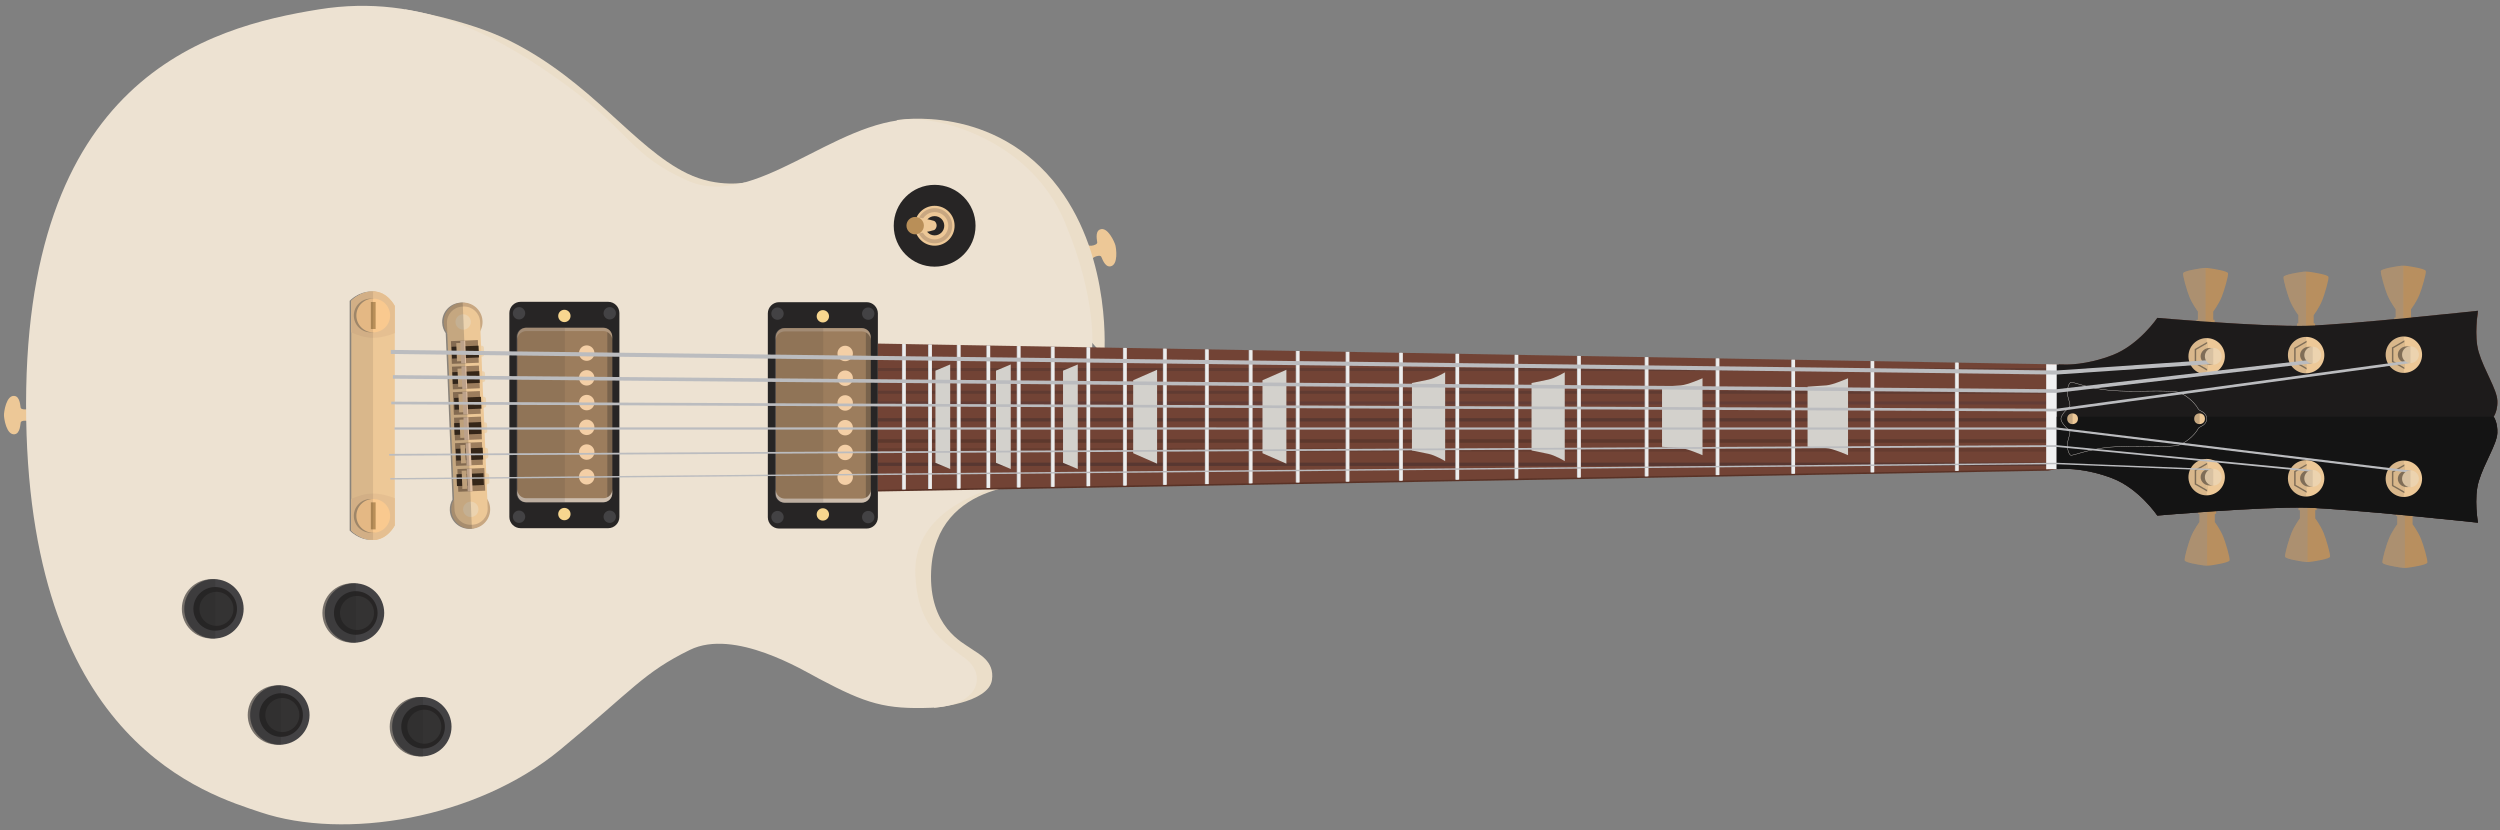 <?xml version="1.0" encoding="UTF-8" standalone="no"?>
<!-- Generator: Adobe Illustrator 13.0.0, SVG Export Plug-In . SVG Version: 6.00 Build 14948)  -->

<svg
   xmlns:dc="http://purl.org/dc/elements/1.1/"
   xmlns:cc="http://creativecommons.org/ns#"
   xmlns:rdf="http://www.w3.org/1999/02/22-rdf-syntax-ns#"
   xmlns:svg="http://www.w3.org/2000/svg"
   xmlns="http://www.w3.org/2000/svg"
   xmlns:sodipodi="http://sodipodi.sourceforge.net/DTD/sodipodi-0.dtd"
   xmlns:inkscape="http://www.inkscape.org/namespaces/inkscape"
   version="1.1"
   id="guitar3"
   inkscape:version="0.48.5 r10040"
   sodipodi:docname="les-paul.svg"
   x="0px"
   y="0px"
   width="512"
   height="170"
   viewBox="0 0 512 170"
   enable-background="new 0 0 1000 115"
   xml:space="preserve"
   inkscape:export-filename="C:\wamp\www\q\svg\STORE\img\les-paul.png"
   inkscape:export-xdpi="90.163712"
   inkscape:export-ydpi="90.163712"><rect x="0" y="0" width="512" height="170" fill="#808080" stroke="none"/><defs
   id="defs290" />
<sodipodi:namedview
   id="namedview571"
   inkscape:current-layer="guitar3"
   inkscape:window-y="-8"
   inkscape:window-x="1912"
   inkscape:window-height="1018"
   inkscape:window-width="1920"
   inkscape:pageshadow="2"
   inkscape:pageopacity="0"
   bordercolor="#666666"
   guidetolerance="10"
   inkscape:cy="61.132946"
   inkscape:cx="49.232615"
   gridtolerance="10"
   objecttolerance="10"
   inkscape:zoom="7.3749998"
   borderopacity="1"
   showgrid="false"
   pagecolor="#ffffff"
   inkscape:window-maximized="1">
	</sodipodi:namedview>
<g
   id="g4"
   transform="matrix(-0.222,0,0,-0.222,421.393,98.383)">
	<path
   id="path3"
   inkscape:connector-curvature="0"
   d="m 890.917,204.061 c 0,0 -1.456,1.998 -4.219,2.724 -2.77,0.724 -3.761,0.431 -4.392,-0.312 -0.633,-0.742 -3.05,-9.861 -8.439,-9.049 -7.579,1.143 -5.438,16.768 -4.632,19.629 0.804,2.857 7.13,17.387 14.194,14.412 5.023,-2.111 2.342,-11.154 2.494,-12.117 0.148,-0.961 0.846,-1.729 3.585,-2.551 2.735,-0.822 5.022,0.125 5.022,0.125 l -3.613,-12.861 z"
   style="fill:#edc897" />
	<path
   id="path5"
   inkscape:connector-curvature="0"
   d="m 1870.143,66.967 c 0,0 1.941,-1.541 4.799,-1.496 2.861,0.041 3.737,0.59 4.144,1.475 0.409,0.882 0.302,10.314 5.715,10.973 7.604,0.926 9.718,-14.705 9.709,-17.674 -0.01,-2.97 -2.226,-18.658 -9.83,-17.684 -5.409,0.692 -5.237,10.126 -5.643,11.007 -0.4,0.885 -1.271,1.442 -4.136,1.505 -2.859,0.063 -4.807,-1.469 -4.807,-1.469 l 0.049,13.363 0,0 z"
   style="fill:#edc897" />
	<path
   id="path7"
   inkscape:connector-curvature="0"
   d="m 1208.774,275.143 c 0,0 26.507,-6.108 55.618,8.078 49.092,23.922 88.546,85.131 163.729,122.414 39.674,19.673 96.627,28.896 96.627,28.896 l -174.597,-210.965 -141.377,51.577 0,0 z"
   style="fill:#ebdec9" />
	<path
   id="path9"
   inkscape:connector-curvature="0"
   d="m 1036.446,-209.688 c 0,0 -50.188,4.106 -53.382,25.554 -2.654,17.809 12.775,24.184 19.619,29.198 6.843,5.018 38.779,19.619 36.497,71.176 -3.834,86.775 -102.655,80.301 -102.655,80.301 l 135.507,-6.388 -35.586,-199.841 0,0 z"
   style="fill:#ebdec9" />
	<path
   id="path11"
   inkscape:connector-curvature="0"
   d="m 879.492,114.248 c 0,0 -7.685,89.371 41.975,155.579 58.857,78.478 149.653,62.506 149.653,62.506 L 879.492,114.248 z"
   style="fill:#ebdec9" />
	<path
   id="path13"
   inkscape:connector-curvature="0"
   d="m 890.818,119.352 c 0,0 -5.746,45.959 25.026,119 30.778,73.041 108.679,94.973 140.336,94.791 72.226,-0.41 146.122,-84.069 207.642,-56.625 53.351,23.797 52.102,44.318 111.608,87.813 59.511,43.493 132.231,85.651 228.545,70.179 102.202,-16.42 275.188,-63.242 270.021,-378.279 -4.906,-299.209 -167.404,-345.991 -216.235,-362.407 -77.124,-25.922 -198.607,-6.563 -276.579,57.86 -66.998,55.358 -76.725,71.006 -119.403,91.919 -41.035,20.109 -104.811,-18.959 -119.409,-26.677 -43.498,-22.976 -60.74,-28.317 -103.82,-26.673 -43.084,1.64 -51.499,30.006 -30.772,45.551 21.34,16.003 43.889,30.19 45.96,76.734 2.466,55.394 -53.759,75.503 -85.767,85.351 -26.674,8.208 -77.153,121.463 -77.153,121.463 l 0,0 z"
   style="fill:#ede2d2" />
	<g
   id="g15"
   transform="translate(0,-397)">
		<path
   id="path17"
   inkscape:connector-curvature="0"
   d="m 1179.451,352.568 c 5.705,0 10.373,4.667 10.373,10.373 v 188.088 c 0,5.705 -4.668,10.373 -10.373,10.373 h -80.777 c -5.706,0 -10.373,-4.668 -10.373,-10.373 V 362.941 c 0,-5.706 4.667,-10.373 10.373,-10.373 h 80.777 l 0,0 z"
   style="fill:#272525" />
		
			<circle
   id="circle19"
   sodipodi:cx="1139.063"
   sodipodi:cy="548.375"
   sodipodi:rx="5.7010002"
   sodipodi:ry="5.7010002"
   cx="1139.063"
   cy="548.375"
   r="5.701"
   d="m 1144.764,548.375 c 0,3.149 -2.552,5.701 -5.701,5.701 -3.149,0 -5.701,-2.552 -5.701,-5.701 0,-3.149 2.552,-5.701 5.701,-5.701 3.149,0 5.701,2.552 5.701,5.701 z"
   style="fill:#f7d68f">
		</circle>
		
			<circle
   id="circle21"
   sodipodi:cx="1139.063"
   sodipodi:cy="365.59201"
   sodipodi:rx="5.7010002"
   sodipodi:ry="5.7010002"
   cx="1139.063"
   cy="365.592"
   r="5.701"
   d="m 1144.764,365.592 c 0,3.149 -2.552,5.701 -5.701,5.701 -3.149,0 -5.701,-2.552 -5.701,-5.701 0,-3.149 2.552,-5.701 5.701,-5.701 3.149,0 5.701,2.552 5.701,5.701 z"
   style="fill:#f7d68f">
		</circle>
		
			<circle
   id="circle23"
   sodipodi:cx="1097.214"
   sodipodi:cy="550.828"
   sodipodi:rx="5.7010002"
   sodipodi:ry="5.7010002"
   cx="1097.214"
   cy="550.828"
   r="5.701"
   d="m 1102.915,550.828 c 0,3.149 -2.552,5.701 -5.701,5.701 -3.149,0 -5.701,-2.552 -5.701,-5.701 0,-3.149 2.552,-5.701 5.701,-5.701 3.149,0 5.701,2.552 5.701,5.701 z"
   style="fill:#434244">
		</circle>
		
			<circle
   id="circle25"
   sodipodi:cx="1180.907"
   sodipodi:cy="550.828"
   sodipodi:rx="5.7010002"
   sodipodi:ry="5.7010002"
   cx="1180.907"
   cy="550.828"
   r="5.701"
   d="m 1186.608,550.828 c 0,3.149 -2.552,5.701 -5.701,5.701 -3.149,0 -5.701,-2.552 -5.701,-5.701 0,-3.149 2.552,-5.701 5.701,-5.701 3.149,0 5.701,2.552 5.701,5.701 z"
   style="fill:#434244">
		</circle>
		
			<circle
   id="circle27"
   sodipodi:cx="1097.214"
   sodipodi:cy="363.13901"
   sodipodi:rx="5.7010002"
   sodipodi:ry="5.7010002"
   cx="1097.214"
   cy="363.139"
   r="5.701"
   d="m 1102.915,363.139 c 0,3.149 -2.552,5.701 -5.701,5.701 -3.149,0 -5.701,-2.552 -5.701,-5.701 0,-3.149 2.552,-5.701 5.701,-5.701 3.149,0 5.701,2.552 5.701,5.701 z"
   style="fill:#434244">
		</circle>
		
			<circle
   id="circle29"
   sodipodi:cx="1180.907"
   sodipodi:cy="363.13901"
   sodipodi:rx="5.7010002"
   sodipodi:ry="5.7010002"
   cx="1180.907"
   cy="363.139"
   r="5.701"
   d="m 1186.608,363.139 c 0,3.149 -2.552,5.701 -5.701,5.701 -3.149,0 -5.701,-2.552 -5.701,-5.701 0,-3.149 2.552,-5.701 5.701,-5.701 3.149,0 5.701,2.552 5.701,5.701 z"
   style="fill:#434244">
		</circle>
		<path
   id="path31"
   inkscape:connector-curvature="0"
   d="m 1175.008,376.46 c 4.533,0 8.239,3.711 8.239,8.244 v 144.483 c 0,4.533 -3.706,8.237 -8.239,8.237 h -71.141 c -4.533,0 -8.244,-3.711 -8.244,-8.237 V 384.704 c 0,-4.533 3.711,-8.244 8.244,-8.244 h 71.141 l 0,0 z"
   style="fill:#434244" />
		<path
   id="path33"
   inkscape:connector-curvature="0"
   d="m 1174.258,376.545 c 4.533,0 8.244,3.707 8.244,8.239 v 144.483 c 0,4.531 -3.711,8.238 -8.244,8.238 h -71.141 c -4.533,0 -8.244,-3.711 -8.244,-8.238 V 384.785 c 0,-4.533 3.711,-8.239 8.244,-8.239 l 71.141,-10e-4 0,0 z"
   style="fill:#9c7d5d" />
		<path
   id="path35"
   inkscape:connector-curvature="0"
   enable-background="new    "
   d="m 1094.873,384.699 v 3.747 c 0,-4.533 3.711,-8.244 8.244,-8.244 h 71.141 c 4.533,0 8.244,3.711 8.244,8.244 v -3.747 c 0,-4.533 -3.711,-8.244 -8.244,-8.244 h -71.141 c -4.533,0.005 -8.244,3.716 -8.244,8.244 z"
   style="opacity:0.5;fill:#ffffff" />
		<path
   id="path37"
   inkscape:connector-curvature="0"
   enable-background="new    "
   d="M 1099.424,533.54 V 381.092 c -2.691,1.366 -4.556,4.151 -4.556,7.359 v 137.738 c 0.01,3.206 1.869,5.991 4.556,7.351 z"
   style="opacity:0.3;fill:#272525" />
		<path
   id="path39"
   inkscape:connector-curvature="0"
   enable-background="new    "
   d="m 1174.258,534.43 h -71.141 c -4.533,0 -8.244,-3.711 -8.244,-8.24 v 2.998 c 0,4.533 3.711,8.238 8.244,8.238 h 71.141 c 4.533,0 8.244,-3.711 8.244,-8.238 v -2.998 c 0,4.529 -3.716,8.24 -8.244,8.24 z"
   style="opacity:0.2;fill:#ffffff" />
		<g
   id="g41">
			
				<circle
   id="circle43"
   sodipodi:cx="1118.464"
   sodipodi:cy="514.08698"
   sodipodi:rx="7.1300001"
   sodipodi:ry="7.1300001"
   cx="1118.464"
   cy="514.087"
   r="7.13"
   d="m 1125.594,514.087 c 0,3.938 -3.192,7.13 -7.13,7.13 -3.938,0 -7.13,-3.192 -7.13,-7.13 0,-3.938 3.192,-7.13 7.13,-7.13 3.938,0 7.13,3.192 7.13,7.13 z"
   style="fill:#f4cfa6">
			</circle>
			
				<circle
   id="circle45"
   sodipodi:cx="1118.464"
   sodipodi:cy="491.26001"
   sodipodi:rx="7.1300001"
   sodipodi:ry="7.1300001"
   cx="1118.464"
   cy="491.26"
   r="7.13"
   d="m 1125.594,491.26 c 0,3.938 -3.192,7.13 -7.13,7.13 -3.938,0 -7.13,-3.192 -7.13,-7.13 0,-3.938 3.192,-7.13 7.13,-7.13 3.938,0 7.13,3.192 7.13,7.13 z"
   style="fill:#f4cfa6">
			</circle>
			
				<circle
   id="circle47"
   sodipodi:cx="1118.463"
   sodipodi:cy="468.43799"
   sodipodi:rx="7.1339998"
   sodipodi:ry="7.1339998"
   cx="1118.463"
   cy="468.438"
   r="7.134"
   d="m 1125.597,468.438 c 0,3.94 -3.194,7.134 -7.134,7.134 -3.94,0 -7.134,-3.194 -7.134,-7.134 0,-3.94 3.194,-7.134 7.134,-7.134 3.94,0 7.134,3.194 7.134,7.134 z"
   style="fill:#f4cfa6">
			</circle>
			
				<circle
   id="circle49"
   sodipodi:cx="1118.464"
   sodipodi:cy="445.61499"
   sodipodi:rx="7.1300001"
   sodipodi:ry="7.1300001"
   cx="1118.464"
   cy="445.615"
   r="7.13"
   d="m 1125.594,445.615 c 0,3.938 -3.192,7.13 -7.13,7.13 -3.938,0 -7.13,-3.192 -7.13,-7.13 0,-3.938 3.192,-7.13 7.13,-7.13 3.938,0 7.13,3.192 7.13,7.13 z"
   style="fill:#f4cfa6">
			</circle>
			
				<circle
   id="circle51"
   sodipodi:cx="1118.464"
   sodipodi:cy="422.78799"
   sodipodi:rx="7.1300001"
   sodipodi:ry="7.1300001"
   cx="1118.464"
   cy="422.788"
   r="7.13"
   d="m 1125.594,422.788 c 0,3.938 -3.192,7.13 -7.13,7.13 -3.938,0 -7.13,-3.192 -7.13,-7.13 0,-3.938 3.192,-7.13 7.13,-7.13 3.938,0 7.13,3.192 7.13,7.13 z"
   style="fill:#f4cfa6">
			</circle>
			
				<circle
   id="circle53"
   sodipodi:cx="1118.464"
   sodipodi:cy="399.961"
   sodipodi:rx="7.1300001"
   sodipodi:ry="7.1300001"
   cx="1118.464"
   cy="399.961"
   r="7.13"
   d="m 1125.594,399.961 c 0,3.938 -3.192,7.13 -7.13,7.13 -3.938,0 -7.13,-3.192 -7.13,-7.13 0,-3.938 3.192,-7.13 7.13,-7.13 3.938,0 7.13,3.192 7.13,7.13 z"
   style="fill:#f4cfa6">
			</circle>
		</g>
		<path
   id="path55"
   inkscape:connector-curvature="0"
   enable-background="new    "
   d="m 1138.689,537.507 h 35.566 c 4.533,0 8.244,-3.711 8.244,-8.239 V 384.785 c 0,-4.533 -3.711,-8.24 -8.244,-8.24 h -35.566 v 160.962 l 0,0 z"
   style="opacity:0.1;fill:#272525" />
	</g>
	<path
   id="path57"
   inkscape:connector-curvature="0"
   d="m -228.964,-20.262 c -40.483,-1.096 -154.268,-15.396 -154.268,-15.396 0,0 2.188,19.255 -2.552,34.935 -5.117,16.924 -17.341,32.859 -17.71,43.075 -0.31,8.689 2.332,13.617 3.19,14.916 -0.858,1.298 -5.697,6.236 -5.387,14.919 0.364,10.213 12.027,27.576 17.139,44.496 4.745,15.685 0.732,38.295 0.732,38.295 0,0 118.169,-12.765 158.653,-13.859 40.487,-1.092 137.137,7.296 137.137,7.296 0,0 16.775,-24.804 41.215,-34.283 24.436,-9.483 43.399,-8.752 43.399,-8.752 l 1095.645,19.332 V -10.252 L 8.74,8.936 c 0,0 -7.938,1.712 -9.412,1.676 -5.732,-0.126 -34.732,9.453 -54.163,1.914 -24.44,-9.479 -38.848,-39.643 -38.848,-39.643 0,0 -94.794,7.947 -135.281,6.855 z"
   style="fill:#593226" />
	<path
   id="path59"
   inkscape:connector-curvature="0"
   d="m -229.162,-25.167 c -40.488,-1.096 -158.653,-13.86 -158.653,-13.86 0,0 4.012,22.611 -0.732,38.291 -5.117,16.923 -16.775,34.288 -17.14,44.495 -0.31,8.689 2.539,13.667 3.396,14.964 -0.858,1.299 -3.707,6.272 -3.396,14.961 0.364,10.213 12.027,27.576 17.14,44.496 4.744,15.685 0.732,38.295 0.732,38.295 0,0 118.17,-12.769 158.653,-13.858 40.487,-1.099 137.137,7.296 137.137,7.296 0,0 16.775,-24.805 41.215,-34.283 24.436,-9.479 43.399,-8.752 43.399,-8.752 L 1088.235,126.21 V -8.756 L -7.411,10.576 c 0,0 -18.963,0.728 -43.399,-8.751 -24.44,-9.485 -41.215,-34.288 -41.215,-34.288 0,0 -96.65,8.387 -137.137,7.296 z"
   style="fill:#724335" />
	
		<rect
   id="rect61"
   x="4.818"
   y="100.842"
   enable-background="new    "
   width="1083.416"
   height="2.844"
   style="opacity:0.7;fill:#5c3a31" />
	
		<rect
   id="rect63"
   x="4.818"
   y="79.865"
   enable-background="new    "
   width="1083.416"
   height="2.844"
   style="opacity:0.8;fill:#5c3a31" />
	
		<rect
   id="rect65"
   x="9.127"
   y="70.055"
   enable-background="new    "
   width="1079.105"
   height="2.844"
   style="opacity:0.8;fill:#5f3d37" />
	
		<rect
   id="rect67"
   x="-2.685"
   y="34.679"
   enable-background="new    "
   width="1090.917"
   height="3.28"
   style="opacity:0.7;fill:#55342a" />
	
		<rect
   id="rect69"
   x="-2.685"
   y="26.439"
   enable-background="new    "
   width="1090.917"
   height="3.279"
   style="opacity:0.4;fill:#55342a" />
	
		<rect
   id="rect71"
   x="-20.625"
   y="13.338"
   enable-background="new    "
   width="1108.858"
   height="3.064"
   style="opacity:0.8;fill:#513530" />
	<rect
   id="rect73"
   x="-20.767"
   y="54.325"
   enable-background="new    "
   width="1109"
   height="3.059"
   style="opacity:0.7;fill:#513530" />
	<polygon
   id="polygon75"
   points="1021.594,10.504 1021.594,106.947 1035.202,101.229 1035.202,16.223 "
   style="fill:#d3d1cc" />
	<polygon
   id="polygon77"
   points="965.732,10.504 965.732,106.947 979.332,101.229 979.332,16.223 "
   style="fill:#d3d1cc" />
	<polygon
   id="polygon79"
   points="903.896,10.504 903.896,106.947 917.495,101.229 917.495,16.223 "
   style="fill:#d3d1cc" />
	<polygon
   id="polygon81"
   points="830.732,15.419 830.732,102.032 852.788,92.364 852.788,25.087 "
   style="fill:#d3d1cc" />
	<polygon
   id="polygon83"
   points="711.445,15.419 711.445,102.032 733.5,92.364 733.5,25.087 "
   style="fill:#d3d1cc" />
	<path
   id="path85"
   inkscape:connector-curvature="0"
   d="m 564.985,99.678 c 0,0 9.024,-5.438 15.318,-6.721 6.29,-1.275 15.32,-3.109 15.32,-3.109 v -62.24 c 0,0 -9.026,-1.833 -15.32,-3.109 -6.294,-1.276 -15.318,-6.716 -15.318,-6.716 v 81.895 z"
   style="fill:#d3d1cc" />
	<path
   id="path87"
   inkscape:connector-curvature="0"
   d="m 454.646,99.674 c 0,0 9.024,-5.441 15.318,-6.721 6.29,-1.276 15.315,-3.109 15.315,-3.109 V 27.603 c 0,0 -9.025,-1.833 -15.315,-3.114 -6.294,-1.271 -15.318,-6.712 -15.318,-6.712 v 81.897 l 0,0 z"
   style="fill:#d3d1cc" />
	<path
   id="path89"
   inkscape:connector-curvature="0"
   d="m 327.555,23.231 c 0,0 13.93,6.16 20.033,6.582 6.105,0.413 17.312,1.181 17.312,1.181 v 55.47 c 0,0 -11.204,0.765 -17.312,1.183 -6.109,0.418 -20.033,6.578 -20.033,6.578 V 23.231 z"
   style="fill:#d3d1cc" />
	<path
   id="path91"
   inkscape:connector-curvature="0"
   d="m 193.307,23.236 c 0,0 13.927,6.159 20.032,6.572 6.106,0.418 17.311,1.187 17.311,1.187 v 55.47 c 0,0 -11.205,0.764 -17.311,1.182 -6.105,0.414 -20.032,6.574 -20.032,6.574 V 23.236 l 0,0 z"
   style="fill:#d3d1cc" />
	<polygon
   id="polygon93"
   points="10.515,107.193 10.515,10.261 -1.013,10.463 -1.013,106.986 "
   style="fill:#f1f1f2" />
	<g
   id="g95"
   transform="translate(0,-397)">
		<g
   id="g97">
			<path
   id="path99"
   inkscape:connector-curvature="0"
   d="m -327.335,544.619 -0.004,2.605 h 1.276 v 7.646 c 0,0 -4.767,6.108 -7.88,13.671 -1.878,4.561 -6.573,20.046 -5.679,21.784 1.038,2.018 12.993,3.813 15.873,4.286 1.981,0.322 3.688,0.464 4.758,0.464 1.064,0 2.772,-0.142 4.753,-0.464 2.884,-0.473 14.835,-2.271 15.877,-4.286 0.894,-1.738 -3.801,-17.226 -5.679,-21.784 -3.113,-7.564 -7.88,-13.671 -7.88,-13.671 v -7.646 h 1.276 l -0.004,-2.605 h -16.687 l 0,0 z"
   style="fill:#b88f5f" />
			<path
   id="path101"
   inkscape:connector-curvature="0"
   enable-background="new    "
   d="m -298.357,590.326 c 0.894,-1.738 -3.801,-17.225 -5.679,-21.784 -3.114,-7.565 -7.88,-13.671 -7.88,-13.671 v -7.646 h 1.276 l -0.004,-2.604 h -8.343 v 50.461 c 1.065,0 2.772,-0.141 4.753,-0.463 2.884,-0.478 14.834,-2.269 15.877,-4.293 z"
   style="opacity:0.3;fill:#929496" />
		</g>
		<g
   id="g103">
			<path
   id="path105"
   inkscape:connector-curvature="0"
   d="m -237.532,539.165 v 2.61 h 1.276 v 7.646 c 0,0 -4.767,6.104 -7.88,13.67 -1.878,4.562 -6.573,20.043 -5.679,21.785 1.038,2.021 12.993,3.813 15.873,4.291 1.981,0.323 3.688,0.463 4.758,0.463 1.07,0 2.772,-0.14 4.758,-0.463 2.884,-0.478 14.834,-2.271 15.872,-4.291 0.894,-1.738 -3.801,-17.22 -5.679,-21.785 -3.113,-7.563 -7.88,-13.67 -7.88,-13.67 v -7.646 h 1.276 v -2.61 h -16.695 l 0,0 z"
   style="fill:#b88f5f" />
			<path
   id="path107"
   inkscape:connector-curvature="0"
   enable-background="new    "
   d="m -208.559,584.877 c 0.894,-1.738 -3.801,-17.22 -5.679,-21.784 -3.113,-7.565 -7.88,-13.671 -7.88,-13.671 v -7.646 h 1.276 v -2.608 h -8.343 v 50.466 c 1.064,0 2.772,-0.14 4.758,-0.463 2.875,-0.48 14.826,-2.273 15.868,-4.294 z"
   style="opacity:0.3;fill:#929496" />
		</g>
		<g
   id="g109">
			<path
   id="path111"
   inkscape:connector-curvature="0"
   d="m -144.876,542.539 -0.004,2.609 h 1.276 v 7.646 c 0,0 -4.771,6.104 -7.88,13.672 -1.878,4.56 -6.573,20.041 -5.679,21.784 1.038,2.021 12.993,3.814 15.873,4.29 1.981,0.323 3.688,0.463 4.758,0.463 1.065,0 2.772,-0.139 4.753,-0.463 2.884,-0.476 14.835,-2.269 15.877,-4.29 0.894,-1.738 -3.801,-17.22 -5.679,-21.784 -3.113,-7.565 -7.88,-13.672 -7.88,-13.672 v -7.646 h 1.276 l -0.004,-2.609 h -16.687 l 0,0 z"
   style="fill:#b88f5f" />
			<path
   id="path113"
   inkscape:connector-curvature="0"
   enable-background="new    "
   d="m -115.903,588.251 c 0.894,-1.737 -3.8,-17.22 -5.678,-21.784 -3.114,-7.566 -7.88,-13.672 -7.88,-13.672 v -7.646 h 1.276 l -0.004,-2.607 h -8.343 V 593 c 1.065,0 2.772,-0.139 4.753,-0.463 2.883,-0.473 14.834,-2.264 15.876,-4.286 l 0,0 z"
   style="opacity:0.3;fill:#929496" />
		</g>
	</g>
	<g
   id="g115"
   transform="translate(0,-397)">
		<g
   id="g117">
			<path
   id="path119"
   inkscape:connector-curvature="0"
   d="m -328.759,366.711 -0.004,-2.605 h 1.276 v -7.646 c 0,0 -4.767,-6.105 -7.88,-13.676 -1.874,-4.56 -6.573,-20.042 -5.679,-21.785 1.038,-2.017 12.993,-3.814 15.872,-4.286 1.981,-0.323 3.688,-0.467 4.758,-0.467 1.065,0 2.772,0.14 4.753,0.467 2.884,0.472 14.834,2.269 15.877,4.286 0.894,1.743 -3.801,17.225 -5.679,21.785 -3.113,7.57 -7.88,13.676 -7.88,13.676 v 7.646 h 1.276 l -0.005,2.605 h -16.685 l 0,0 z"
   style="fill:#b88f5f" />
			<path
   id="path121"
   inkscape:connector-curvature="0"
   enable-background="new    "
   d="m -299.786,320.999 c 0.894,1.743 -3.801,17.225 -5.679,21.785 -3.113,7.57 -7.88,13.675 -7.88,13.675 v 7.646 h 1.276 l -0.004,2.606 h -8.343 V 316.25 c 1.065,0 2.772,0.139 4.753,0.467 2.884,0.467 14.834,2.264 15.877,4.282 z"
   style="opacity:0.3;fill:#929496" />
		</g>
		<g
   id="g123">
			<path
   id="path125"
   inkscape:connector-curvature="0"
   d="m -238.96,372.156 -0.005,-2.605 h 1.276 v -7.646 c 0,0 -4.767,-6.105 -7.88,-13.671 -1.874,-4.564 -6.573,-20.046 -5.679,-21.79 1.038,-2.017 12.993,-3.814 15.877,-4.286 1.981,-0.323 3.688,-0.462 4.753,-0.462 1.064,0 2.772,0.135 4.757,0.462 2.884,0.472 14.835,2.269 15.873,4.286 0.898,1.743 -3.801,17.225 -5.679,21.79 -3.113,7.565 -7.88,13.671 -7.88,13.671 v 7.646 h 1.276 v 2.605 h -16.689 l 0,0 z"
   style="fill:#b88f5f" />
			<path
   id="path127"
   inkscape:connector-curvature="0"
   enable-background="new    "
   d="m -209.988,326.448 c 0.898,1.743 -3.801,17.225 -5.679,21.789 -3.113,7.565 -7.88,13.671 -7.88,13.671 v 7.646 h 1.276 v 2.605 h -8.343 v -50.457 c 1.065,0 2.772,0.135 4.758,0.463 2.876,0.469 14.826,2.261 15.868,4.283 l 0,0 z"
   style="opacity:0.3;fill:#929496" />
		</g>
		<g
   id="g129">
			<path
   id="path131"
   inkscape:connector-curvature="0"
   d="m -146.305,368.787 v -2.61 h 1.276 v -7.646 c 0,0 -4.767,-6.105 -7.88,-13.671 -1.874,-4.564 -6.573,-20.046 -5.679,-21.79 1.038,-2.017 12.993,-3.814 15.873,-4.286 1.981,-0.323 3.688,-0.462 4.757,-0.462 1.065,0 2.772,0.135 4.753,0.462 2.884,0.472 14.834,2.269 15.877,4.286 0.894,1.743 -3.801,17.225 -5.679,21.79 -3.113,7.565 -7.88,13.671 -7.88,13.671 v 7.646 h 1.276 l -0.004,2.61 h -16.69 l 0,0 z"
   style="fill:#b88f5f" />
			<path
   id="path133"
   inkscape:connector-curvature="0"
   enable-background="new    "
   d="m -117.332,323.074 c 0.894,1.743 -3.801,17.225 -5.679,21.789 -3.114,7.565 -7.88,13.671 -7.88,13.671 v 7.646 h 1.276 l -0.004,2.61 h -8.343 v -50.46 c 1.065,0 2.772,0.135 4.753,0.463 2.885,0.467 14.835,2.259 15.877,4.281 z"
   style="opacity:0.3;fill:#929496" />
		</g>
	</g>
	<path
   id="path135"
   inkscape:connector-curvature="0"
   d="m -387.819,-39.027 c 0,0 4.012,22.611 -0.732,38.291 -5.117,16.923 -16.775,34.288 -17.139,44.495 -0.31,8.689 2.539,13.667 3.396,14.964 -0.858,1.299 -3.707,6.272 -3.396,14.961 0.364,10.213 12.027,27.576 17.139,44.496 4.745,15.685 0.732,38.295 0.732,38.295 0,0 118.169,-12.769 158.653,-13.858 40.487,-1.099 137.137,7.296 137.137,7.296 0,0 16.775,-24.805 41.215,-34.283 24.436,-9.479 43.399,-8.752 43.399,-8.752 l 8.226,0.146 V 10.428 l -8.226,0.144 c 0,0 -18.963,0.728 -43.399,-8.751 -24.44,-9.484 -41.215,-34.288 -41.215,-34.288 0,0 -96.654,8.388 -137.137,7.296 -40.484,-1.093 -158.653,-13.856 -158.653,-13.856 z"
   style="fill:#1d1b1b" />
	<path
   id="path137"
   inkscape:connector-curvature="0"
   d="m -387.819,-39.027 c 0,0 4.012,22.611 -0.732,38.291 -5.117,16.923 -16.775,34.288 -17.139,44.495 -0.31,8.689 2.539,13.667 3.396,14.964 H 0.811 V 10.428 l -8.226,0.144 c 0,0 -18.963,0.728 -43.399,-8.751 -24.44,-9.484 -41.215,-34.288 -41.215,-34.288 0,0 -96.654,8.388 -137.137,7.296 -40.484,-1.093 -158.653,-13.856 -158.653,-13.856 z"
   style="fill:#141414" />
	<g
   id="g139"
   transform="translate(0,-397)">
		<polygon
   id="polygon141"
   points="312.576,401.929 312.576,509.521 315.556,509.576 315.556,401.879 "
   style="fill:#bbbcbf" />
		<polygon
   id="polygon143"
   points="656.873,395.854 653.891,395.909 653.891,515.543 656.873,515.598 "
   style="fill:#bbbcbf" />
		<polygon
   id="polygon145"
   points="607.621,396.726 604.643,396.775 604.643,514.676 607.621,514.725 "
   style="fill:#bbbcbf" />
		<polygon
   id="polygon147"
   points="702.833,516.405 702.833,395.046 699.85,395.095 699.85,516.355 "
   style="fill:#bbbcbf" />
		<polygon
   id="polygon149"
   points="555.65,397.638 552.672,397.692 552.672,513.759 555.65,513.809 "
   style="fill:#bbbcbf" />
		<polygon
   id="polygon151"
   points="893.061,391.69 893.061,519.762 896.038,519.814 896.038,391.636 "
   style="fill:#bbbcbf" />
		<polygon
   id="polygon153"
   points="498.091,398.658 498.091,512.797 501.074,512.848 501.074,398.604 "
   style="fill:#bbbcbf" />
		<polygon
   id="polygon155"
   points="957.246,390.558 957.246,520.893 960.225,520.947 960.225,390.504 "
   style="fill:#bbbcbf" />
		<polygon
   id="polygon157"
   points="169.733,404.449 169.733,507.002 172.712,507.057 172.712,404.395 "
   style="fill:#bbbcbf" />
		<polygon
   id="polygon159"
   points="380.985,510.73 380.985,400.725 378.007,400.778 378.007,510.678 "
   style="fill:#bbbcbf" />
		<polygon
   id="polygon161"
   points="440.423,511.777 443.406,511.832 443.406,399.624 440.423,399.673 "
   style="fill:#bbbcbf" />
		<polygon
   id="polygon163"
   points="928.835,391.061 925.852,391.11 925.852,520.341 928.835,520.395 "
   style="fill:#bbbcbf" />
		<polygon
   id="polygon165"
   points="746.241,517.174 746.241,394.278 743.258,394.332 743.258,517.119 "
   style="fill:#bbbcbf" />
		<polygon
   id="polygon167"
   points="862.263,392.229 859.284,392.283 859.284,519.168 862.263,519.218 "
   style="fill:#bbbcbf" />
		<polygon
   id="polygon169"
   points="786.665,393.563 783.688,393.617 783.688,517.834 786.665,517.883 "
   style="fill:#bbbcbf" />
		<polygon
   id="polygon171"
   points="825.4,392.885 822.418,392.934 822.418,518.518 825.4,518.57 "
   style="fill:#bbbcbf" />
		<polygon
   id="polygon173"
   points="988.271,390.01 985.289,390.063 985.289,521.393 988.271,521.441 "
   style="fill:#bbbcbf" />
		<polygon
   id="polygon175"
   points="91.791,405.828 91.791,505.627 94.77,505.682 94.77,405.774 "
   style="fill:#bbbcbf" />
		<polygon
   id="polygon177"
   points="242.779,403.164 242.779,508.291 245.758,508.341 245.758,403.11 "
   style="fill:#bbbcbf" />
		<polygon
   id="polygon179"
   points="1066.12,522.816 1066.12,388.635 1063.142,388.689 1063.142,522.762 "
   style="fill:#bbbcbf" />
		<polygon
   id="polygon181"
   points="1042.053,389.057 1039.07,389.111 1039.07,522.34 1042.053,522.389 "
   style="fill:#bbbcbf" />
		<polygon
   id="polygon183"
   points="1015.547,389.529 1012.563,389.578 1012.563,521.873 1015.547,521.922 "
   style="fill:#bbbcbf" />
	</g>
	<g
   id="g185"
   transform="translate(0,-397)">
		<polygon
   id="polygon187"
   points="656.249,395.868 653.271,395.922 653.271,515.533 656.249,515.588 "
   style="fill:#ededed" />
		<polygon
   id="polygon189"
   points="607.001,396.735 604.018,396.789 604.018,514.662 607.001,514.716 "
   style="fill:#ededed" />
		<polygon
   id="polygon191"
   points="439.804,511.77 442.782,511.818 442.782,399.633 439.804,399.682 "
   style="fill:#ededed" />
		<polygon
   id="polygon193"
   points="555.03,397.651 552.052,397.706 552.052,513.746 555.03,513.799 "
   style="fill:#ededed" />
		<polygon
   id="polygon195"
   points="702.209,516.396 702.209,395.055 699.229,395.109 699.229,516.342 "
   style="fill:#ededed" />
		<polygon
   id="polygon197"
   points="311.957,401.938 311.957,509.509 314.936,509.563 314.936,401.888 "
   style="fill:#ededed" />
		<polygon
   id="polygon199"
   points="892.436,391.699 892.436,519.752 895.418,519.807 895.418,391.645 "
   style="fill:#ededed" />
		<polygon
   id="polygon201"
   points="956.621,390.567 956.621,520.885 959.6,520.938 959.6,390.513 "
   style="fill:#ededed" />
		<polygon
   id="polygon203"
   points="380.366,510.717 380.366,400.733 377.387,400.788 377.387,510.668 "
   style="fill:#ededed" />
		<polygon
   id="polygon205"
   points="497.471,398.667 497.471,512.784 500.449,512.834 500.449,398.613 "
   style="fill:#ededed" />
		<polygon
   id="polygon207"
   points="169.114,404.462 169.114,506.993 172.092,507.043 172.092,404.409 "
   style="fill:#ededed" />
		<polygon
   id="polygon209"
   points="242.159,403.173 242.159,508.277 245.138,508.332 245.138,403.119 "
   style="fill:#ededed" />
		<polygon
   id="polygon211"
   points="861.643,392.243 858.664,392.296 858.664,519.154 861.643,519.209 "
   style="fill:#ededed" />
		<polygon
   id="polygon213"
   points="987.652,390.019 984.669,390.072 984.669,521.379 987.652,521.434 "
   style="fill:#ededed" />
		<polygon
   id="polygon215"
   points="928.21,391.065 925.23,391.119 925.23,520.332 928.21,520.386 "
   style="fill:#ededed" />
		<polygon
   id="polygon217"
   points="824.781,392.894 821.803,392.943 821.803,518.508 824.781,518.557 "
   style="fill:#ededed" />
		<polygon
   id="polygon219"
   points="786.05,393.577 783.063,393.631 783.063,517.824 786.05,517.874 "
   style="fill:#ededed" />
		<polygon
   id="polygon221"
   points="745.616,517.16 745.616,394.287 742.638,394.34 742.638,517.109 "
   style="fill:#ededed" />
		<polygon
   id="polygon223"
   points="1065.505,522.807 1065.505,388.644 1062.526,388.698 1062.526,522.754 "
   style="fill:#ededed" />
		<polygon
   id="polygon225"
   points="1014.927,389.542 1011.948,389.592 1011.948,521.859 1014.927,521.913 "
   style="fill:#ededed" />
		<polygon
   id="polygon227"
   points="91.171,405.837 91.171,505.618 94.149,505.668 94.149,405.783 "
   style="fill:#ededed" />
		<polygon
   id="polygon229"
   points="1041.429,389.071 1038.45,389.125 1038.45,522.326 1041.429,522.381 "
   style="fill:#ededed" />
	</g>
	<g
   id="g231"
   transform="translate(0,-397)">
		<path
   id="path233"
   inkscape:connector-curvature="0"
   d="m 1417.901,352.9 c 5.706,0 10.374,4.668 10.374,10.374 v 188.087 c 0,5.707 -4.668,10.375 -10.374,10.375 h -80.777 c -5.705,0 -10.369,-4.668 -10.369,-10.375 V 363.274 c 0,-5.706 4.664,-10.374 10.369,-10.374 h 80.777 z"
   style="fill:#272525" />
		
			<circle
   id="circle235"
   sodipodi:cx="1377.5129"
   sodipodi:cy="548.70697"
   sodipodi:rx="5.7020001"
   sodipodi:ry="5.7020001"
   cx="1377.513"
   cy="548.707"
   r="5.702"
   d="m 1383.215,548.707 c 0,3.149 -2.553,5.702 -5.702,5.702 -3.149,0 -5.702,-2.553 -5.702,-5.702 0,-3.149 2.553,-5.702 5.702,-5.702 3.149,0 5.702,2.553 5.702,5.702 z"
   style="fill:#f7d68f">
		</circle>
		
			<circle
   id="circle237"
   sodipodi:cx="1377.5129"
   sodipodi:cy="365.92499"
   sodipodi:rx="5.7020001"
   sodipodi:ry="5.7020001"
   cx="1377.513"
   cy="365.925"
   r="5.702"
   d="m 1383.215,365.925 c 0,3.149 -2.553,5.702 -5.702,5.702 -3.149,0 -5.702,-2.553 -5.702,-5.702 0,-3.149 2.553,-5.702 5.702,-5.702 3.149,0 5.702,2.553 5.702,5.702 z"
   style="fill:#f7d68f">
		</circle>
		
			<circle
   id="circle239"
   sodipodi:cx="1335.6689"
   sodipodi:cy="551.15997"
   sodipodi:rx="5.7010002"
   sodipodi:ry="5.7010002"
   cx="1335.669"
   cy="551.16"
   r="5.701"
   d="m 1341.37,551.16 c 0,3.149 -2.552,5.701 -5.701,5.701 -3.148,0 -5.701,-2.552 -5.701,-5.701 0,-3.149 2.553,-5.701 5.701,-5.701 3.149,0 5.701,2.552 5.701,5.701 z"
   style="fill:#434244">
		</circle>
		
			<circle
   id="circle241"
   sodipodi:cx="1419.3571"
   sodipodi:cy="551.15997"
   sodipodi:rx="5.7010002"
   sodipodi:ry="5.7010002"
   cx="1419.357"
   cy="551.16"
   r="5.701"
   d="m 1425.058,551.16 c 0,3.149 -2.553,5.701 -5.701,5.701 -3.149,0 -5.701,-2.552 -5.701,-5.701 0,-3.149 2.552,-5.701 5.701,-5.701 3.148,0 5.701,2.552 5.701,5.701 z"
   style="fill:#434244">
		</circle>
		
			<circle
   id="circle243"
   sodipodi:cx="1335.6689"
   sodipodi:cy="363.47198"
   sodipodi:rx="5.7010002"
   sodipodi:ry="5.7010002"
   cx="1335.669"
   cy="363.472"
   r="5.701"
   d="m 1341.37,363.472 c 0,3.149 -2.552,5.701 -5.701,5.701 -3.148,0 -5.701,-2.552 -5.701,-5.701 0,-3.149 2.553,-5.701 5.701,-5.701 3.149,0 5.701,2.552 5.701,5.701 z"
   style="fill:#434244">
		</circle>
		
			<circle
   id="circle245"
   sodipodi:cx="1419.3571"
   sodipodi:cy="363.47198"
   sodipodi:rx="5.7010002"
   sodipodi:ry="5.7010002"
   cx="1419.357"
   cy="363.472"
   r="5.701"
   d="m 1425.058,363.472 c 0,3.149 -2.553,5.701 -5.701,5.701 -3.149,0 -5.701,-2.552 -5.701,-5.701 0,-3.149 2.552,-5.701 5.701,-5.701 3.148,0 5.701,2.552 5.701,5.701 z"
   style="fill:#434244">
		</circle>
		<path
   id="path247"
   inkscape:connector-curvature="0"
   d="m 1413.459,376.792 c 4.533,0 8.243,3.71 8.243,8.244 V 529.52 c 0,4.533 -3.71,8.239 -8.243,8.239 h -71.141 c -4.533,0 -8.244,-3.706 -8.244,-8.239 V 385.036 c 0,-4.533 3.711,-8.244 8.244,-8.244 h 71.141 l 0,0 z"
   style="fill:#434244" />
		<path
   id="path249"
   inkscape:connector-curvature="0"
   d="m 1412.713,376.873 c 4.533,0 8.239,3.707 8.239,8.244 V 529.6 c 0,4.533 -3.706,8.24 -8.239,8.24 h -71.146 c -4.533,0 -8.239,-3.707 -8.239,-8.24 V 385.117 c 0,-4.538 3.706,-8.244 8.239,-8.244 h 71.146 l 0,0 z"
   style="fill:#9c7d5d" />
		<path
   id="path251"
   inkscape:connector-curvature="0"
   enable-background="new    "
   d="m 1333.328,385.036 v 3.747 c 0,-4.538 3.707,-8.244 8.239,-8.244 h 71.146 c 4.533,0 8.239,3.707 8.239,8.244 v -3.747 c 0,-4.533 -3.706,-8.244 -8.239,-8.244 h -71.146 c -4.532,0 -8.239,3.711 -8.239,8.244 z"
   style="opacity:0.5;fill:#ffffff" />
		<path
   id="path253"
   inkscape:connector-curvature="0"
   enable-background="new    "
   d="M 1337.879,533.873 V 381.424 c -2.688,1.361 -4.551,4.151 -4.551,7.359 v 137.738 c 0,3.206 1.86,5.991 4.551,7.352 z"
   style="opacity:0.3;fill:#272525" />
		<path
   id="path255"
   inkscape:connector-curvature="0"
   enable-background="new    "
   d="m 1412.713,534.758 h -71.146 c -4.533,0 -8.239,-3.707 -8.239,-8.24 v 2.998 c 0,4.532 3.706,8.238 8.239,8.238 h 71.146 c 4.533,0 8.239,-3.706 8.239,-8.238 v -2.998 c 0,4.533 -3.706,8.24 -8.239,8.24 z"
   style="opacity:0.2;fill:#ffffff" />
		<g
   id="g257">
			
				<circle
   id="circle259"
   sodipodi:cx="1356.915"
   sodipodi:cy="514.41998"
   sodipodi:rx="7.1290002"
   sodipodi:ry="7.1290002"
   cx="1356.915"
   cy="514.42"
   r="7.129"
   d="m 1364.044,514.42 c 0,3.937 -3.192,7.129 -7.129,7.129 -3.937,0 -7.129,-3.192 -7.129,-7.129 0,-3.937 3.192,-7.129 7.129,-7.129 3.937,0 7.129,3.192 7.129,7.129 z"
   style="fill:#f4cfa6">
			</circle>
			
				<circle
   id="circle261"
   sodipodi:cx="1356.915"
   sodipodi:cy="491.59201"
   sodipodi:rx="7.1290002"
   sodipodi:ry="7.1290002"
   cx="1356.915"
   cy="491.592"
   r="7.129"
   d="m 1364.044,491.592 c 0,3.937 -3.192,7.129 -7.129,7.129 -3.937,0 -7.129,-3.192 -7.129,-7.129 0,-3.937 3.192,-7.129 7.129,-7.129 3.937,0 7.129,3.192 7.129,7.129 z"
   style="fill:#f4cfa6">
			</circle>
			
				<circle
   id="circle263"
   sodipodi:cx="1356.915"
   sodipodi:cy="468.76999"
   sodipodi:rx="7.1290002"
   sodipodi:ry="7.1290002"
   cx="1356.915"
   cy="468.77"
   r="7.129"
   d="m 1364.044,468.77 c 0,3.937 -3.192,7.129 -7.129,7.129 -3.937,0 -7.129,-3.192 -7.129,-7.129 0,-3.937 3.192,-7.129 7.129,-7.129 3.937,0 7.129,3.192 7.129,7.129 z"
   style="fill:#f4cfa6">
			</circle>
			
				<circle
   id="circle265"
   sodipodi:cx="1356.915"
   sodipodi:cy="445.94699"
   sodipodi:rx="7.1290002"
   sodipodi:ry="7.1290002"
   cx="1356.915"
   cy="445.947"
   r="7.129"
   d="m 1364.044,445.947 c 0,3.937 -3.192,7.129 -7.129,7.129 -3.937,0 -7.129,-3.192 -7.129,-7.129 0,-3.937 3.192,-7.129 7.129,-7.129 3.937,0 7.129,3.192 7.129,7.129 z"
   style="fill:#f4cfa6">
			</circle>
			
				<circle
   id="circle267"
   sodipodi:cx="1356.915"
   sodipodi:cy="423.125"
   sodipodi:rx="7.1290002"
   sodipodi:ry="7.1290002"
   cx="1356.915"
   cy="423.125"
   r="7.129"
   d="m 1364.044,423.125 c 0,3.937 -3.192,7.129 -7.129,7.129 -3.937,0 -7.129,-3.192 -7.129,-7.129 0,-3.937 3.192,-7.129 7.129,-7.129 3.937,0 7.129,3.192 7.129,7.129 z"
   style="fill:#f4cfa6">
			</circle>
			
				<circle
   id="circle269"
   sodipodi:cx="1356.915"
   sodipodi:cy="400.298"
   sodipodi:rx="7.1290002"
   sodipodi:ry="7.1290002"
   cx="1356.915"
   cy="400.298"
   r="7.129"
   d="m 1364.044,400.298 c 0,3.937 -3.192,7.129 -7.129,7.129 -3.937,0 -7.129,-3.192 -7.129,-7.129 0,-3.937 3.192,-7.129 7.129,-7.129 3.937,0 7.129,3.192 7.129,7.129 z"
   style="fill:#f4cfa6">
			</circle>
		</g>
		<path
   id="path271"
   inkscape:connector-curvature="0"
   enable-background="new    "
   d="m 1377.141,537.84 h 35.572 c 4.533,0 8.239,-3.707 8.239,-8.24 V 385.117 c 0,-4.538 -3.706,-8.244 -8.239,-8.244 h -35.572 V 537.84 z"
   style="opacity:0.1;fill:#272525" />
	</g>
	<g
   id="g273"
   transform="translate(0,-397)">
		
			<circle
   id="circle275"
   sodipodi:cx="1035.939"
   sodipodi:cy="631.90601"
   sodipodi:rx="37.737999"
   sodipodi:ry="37.737999"
   cx="1035.939"
   cy="631.906"
   r="37.738"
   d="m 1073.677,631.906 c 0,20.842 -16.896,37.738 -37.738,37.738 -20.842,0 -37.738,-16.896 -37.738,-37.738 0,-20.842 16.896,-37.738 37.738,-37.738 20.842,0 37.738,16.896 37.738,37.738 z"
   style="fill:#272525">
		</circle>
		
			<circle
   id="circle277"
   sodipodi:cx="1035.939"
   sodipodi:cy="631.90601"
   sodipodi:rx="18.402"
   sodipodi:ry="18.402"
   cx="1035.939"
   cy="631.906"
   r="18.402"
   d="m 1054.341,631.906 c 0,10.163 -8.239,18.402 -18.402,18.402 -10.163,0 -18.402,-8.239 -18.402,-18.402 0,-10.163 8.239,-18.402 18.402,-18.402 10.163,0 18.402,8.239 18.402,18.402 z"
   style="fill:#edc897">
		</circle>
		
			<circle
   id="circle279"
   sodipodi:cx="1035.939"
   sodipodi:cy="631.90601"
   sodipodi:rx="16.232"
   sodipodi:ry="16.232"
   cx="1035.939"
   cy="631.906"
   r="16.232"
   d="m 1052.171,631.906 c 0,8.965 -7.267,16.232 -16.232,16.232 -8.965,0 -16.232,-7.267 -16.232,-16.232 0,-8.965 7.267,-16.232 16.232,-16.232 8.965,0 16.232,7.267 16.232,16.232 z"
   style="fill:#c8a781">
		</circle>
		
			<circle
   id="circle281"
   sodipodi:cx="1035.938"
   sodipodi:cy="631.90601"
   sodipodi:rx="12.615"
   sodipodi:ry="12.615"
   cx="1035.938"
   cy="631.906"
   r="12.615"
   d="m 1048.553,631.906 c 0,6.967 -5.648,12.615 -12.615,12.615 -6.967,0 -12.615,-5.648 -12.615,-12.615 0,-6.967 5.648,-12.615 12.615,-12.615 6.967,0 12.615,5.648 12.615,12.615 z"
   style="fill:#edc897">
		</circle>
		
			<circle
   id="circle283"
   sodipodi:cx="1035.939"
   sodipodi:cy="631.90601"
   sodipodi:rx="8.8909998"
   sodipodi:ry="8.8909998"
   cx="1035.939"
   cy="631.906"
   r="8.891"
   d="m 1044.83,631.906 c 0,4.91 -3.981,8.891 -8.891,8.891 -4.91,0 -8.891,-3.981 -8.891,-8.891 0,-4.91 3.981,-8.891 8.891,-8.891 4.91,0 8.891,3.981 8.891,8.891 z"
   style="fill:#272525">
		</circle>
		<path
   id="path285"
   inkscape:connector-curvature="0"
   d="m 1036.51,627.902 c -1.636,0.675 -2.422,2.768 -2.422,4.246 0,1.478 0.786,3.565 2.422,4.246 1.963,0.813 15.342,3.387 15.342,3.387 v -7.493 -0.278 -7.49 c 0,-0.004 -13.384,2.57 -15.342,3.382 l 0,0 z"
   style="fill:#edc897" />
		
			<circle
   id="circle287"
   sodipodi:cx="1053.9"
   sodipodi:cy="632.01001"
   sodipodi:rx="8.0369997"
   sodipodi:ry="8.0369997"
   cx="1053.9"
   cy="632.01"
   r="8.037"
   d="m 1061.937,632.01 c 0,4.439 -3.598,8.037 -8.037,8.037 -4.439,0 -8.037,-3.598 -8.037,-8.037 0,-4.439 3.598,-8.037 8.037,-8.037 4.439,0 8.037,3.598 8.037,8.037 z"
   style="fill:#b98f58">
		</circle>
	</g>
	<g
   id="g289"
   transform="translate(0,-397)">
		
			<circle
   id="circle291"
   sodipodi:cx="1573.369"
   sodipodi:cy="274.68799"
   sodipodi:rx="27.378"
   sodipodi:ry="27.378"
   enable-background="new    "
   cx="1573.369"
   cy="274.688"
   r="27.378"
   d="m 1600.747,274.688 c 0,15.12 -12.258,27.378 -27.378,27.378 -15.12,0 -27.378,-12.258 -27.378,-27.378 0,-15.12 12.258,-27.378 27.378,-27.378 15.12,0 27.378,12.258 27.378,27.378 z"
   style="opacity:0.6;fill:#272525">
		</circle>
		
			<circle
   id="circle293"
   sodipodi:cx="1571.101"
   sodipodi:cy="274.68799"
   sodipodi:rx="27.378"
   sodipodi:ry="27.378"
   cx="1571.101"
   cy="274.688"
   r="27.378"
   d="m 1598.479,274.688 c 0,15.12 -12.258,27.378 -27.378,27.378 -15.12,0 -27.378,-12.258 -27.378,-27.378 0,-15.12 12.258,-27.378 27.378,-27.378 15.12,0 27.378,12.258 27.378,27.378 z"
   style="fill:#434244">
		</circle>
		
			<circle
   id="circle295"
   sodipodi:cx="1569.963"
   sodipodi:cy="274.68799"
   sodipodi:rx="20.122999"
   sodipodi:ry="20.122999"
   cx="1569.963"
   cy="274.688"
   r="20.123"
   d="m 1590.086,274.688 c 0,11.114 -9.009,20.123 -20.123,20.123 -11.114,0 -20.123,-9.009 -20.123,-20.123 0,-11.114 9.009,-20.123 20.123,-20.123 11.114,0 20.123,9.009 20.123,20.123 z"
   style="fill:#272525">
		</circle>
		
			<circle
   id="circle297"
   sodipodi:cx="1568.832"
   sodipodi:cy="274.68799"
   sodipodi:rx="15.702"
   sodipodi:ry="15.702"
   cx="1568.832"
   cy="274.688"
   r="15.702"
   d="m 1584.534,274.688 c 0,8.672 -7.03,15.702 -15.702,15.702 -8.672,0 -15.702,-7.03 -15.702,-15.702 0,-8.672 7.03,-15.702 15.702,-15.702 8.672,0 15.702,7.03 15.702,15.702 z"
   style="fill:#343333">
		</circle>
		<path
   id="path299"
   inkscape:connector-curvature="0"
   enable-background="new    "
   d="m 1569.964,302.04 c 0.377,0.018 0.755,0.027 1.137,0.027 15.117,0 27.378,-12.256 27.378,-27.378 0,-15.122 -12.261,-27.378 -27.378,-27.378 -0.382,0 -0.76,0.013 -1.137,0.027 v 54.702 l 0,0 z"
   style="opacity:0.2;fill:#272525" />
	</g>
	<g
   id="g301"
   transform="translate(0,-397)">
		
			<circle
   id="circle303"
   sodipodi:cx="1511.276"
   sodipodi:cy="169.763"
   sodipodi:rx="27.378"
   sodipodi:ry="27.378"
   enable-background="new    "
   cx="1511.276"
   cy="169.763"
   r="27.378"
   d="m 1538.654,169.763 c 0,15.12 -12.258,27.378 -27.378,27.378 -15.12,0 -27.378,-12.258 -27.378,-27.378 0,-15.12 12.258,-27.378 27.378,-27.378 15.12,0 27.378,12.258 27.378,27.378 z"
   style="opacity:0.6;fill:#272525">
		</circle>
		
			<circle
   id="circle305"
   sodipodi:cx="1509.0081"
   sodipodi:cy="169.763"
   sodipodi:rx="27.378"
   sodipodi:ry="27.378"
   cx="1509.008"
   cy="169.763"
   r="27.378"
   d="m 1536.386,169.763 c 0,15.12 -12.258,27.378 -27.378,27.378 -15.12,0 -27.378,-12.258 -27.378,-27.378 0,-15.12 12.258,-27.378 27.378,-27.378 15.12,0 27.378,12.258 27.378,27.378 z"
   style="fill:#434244">
		</circle>
		
			<circle
   id="circle307"
   sodipodi:cx="1507.871"
   sodipodi:cy="169.763"
   sodipodi:rx="20.122"
   sodipodi:ry="20.122"
   cx="1507.871"
   cy="169.763"
   r="20.122"
   d="m 1527.993,169.763 c 0,11.113 -9.009,20.122 -20.122,20.122 -11.113,0 -20.122,-9.009 -20.122,-20.122 0,-11.113 9.009,-20.122 20.122,-20.122 11.113,0 20.122,9.009 20.122,20.122 z"
   style="fill:#272525">
		</circle>
		
			<circle
   id="circle309"
   sodipodi:cx="1506.744"
   sodipodi:cy="169.763"
   sodipodi:rx="15.702"
   sodipodi:ry="15.702"
   cx="1506.744"
   cy="169.763"
   r="15.702"
   d="m 1522.446,169.763 c 0,8.672 -7.03,15.702 -15.702,15.702 -8.672,0 -15.702,-7.03 -15.702,-15.702 0,-8.672 7.03,-15.702 15.702,-15.702 8.672,0 15.702,7.03 15.702,15.702 z"
   style="fill:#343333">
		</circle>
		<path
   id="path311"
   inkscape:connector-curvature="0"
   enable-background="new    "
   d="m 1507.871,197.114 c 0.377,0.018 0.755,0.031 1.137,0.031 15.122,0 27.378,-12.26 27.378,-27.382 0,-15.122 -12.256,-27.378 -27.378,-27.378 -0.382,0 -0.76,0.013 -1.137,0.027 v 54.702 z"
   style="opacity:0.2;fill:#272525" />
	</g>
	<g
   id="g313"
   transform="translate(0,-397)">
		
			<circle
   id="circle315"
   sodipodi:cx="1703.0439"
   sodipodi:cy="278.49799"
   sodipodi:rx="27.378"
   sodipodi:ry="27.378"
   enable-background="new    "
   cx="1703.044"
   cy="278.498"
   r="27.378"
   d="m 1730.422,278.498 c 0,15.12 -12.258,27.378 -27.378,27.378 -15.12,0 -27.378,-12.258 -27.378,-27.378 0,-15.12 12.258,-27.378 27.378,-27.378 15.12,0 27.378,12.258 27.378,27.378 z"
   style="opacity:0.6;fill:#272525">
		</circle>
		
			<circle
   id="circle317"
   sodipodi:cx="1700.775"
   sodipodi:cy="278.49799"
   sodipodi:rx="27.378"
   sodipodi:ry="27.378"
   cx="1700.775"
   cy="278.498"
   r="27.378"
   d="m 1728.153,278.498 c 0,15.12 -12.258,27.378 -27.378,27.378 -15.12,0 -27.378,-12.258 -27.378,-27.378 0,-15.12 12.258,-27.378 27.378,-27.378 15.12,0 27.378,12.258 27.378,27.378 z"
   style="fill:#434244">
		</circle>
		
			<circle
   id="circle319"
   sodipodi:cx="1699.6429"
   sodipodi:cy="278.49799"
   sodipodi:rx="20.122999"
   sodipodi:ry="20.122999"
   cx="1699.643"
   cy="278.498"
   r="20.123"
   d="m 1719.766,278.498 c 0,11.114 -9.009,20.123 -20.123,20.123 -11.114,0 -20.123,-9.009 -20.123,-20.123 0,-11.114 9.009,-20.123 20.123,-20.123 11.114,0 20.123,9.009 20.123,20.123 z"
   style="fill:#272525">
		</circle>
		
			<circle
   id="circle321"
   sodipodi:cx="1698.507"
   sodipodi:cy="278.49799"
   sodipodi:rx="15.702"
   sodipodi:ry="15.702"
   cx="1698.507"
   cy="278.498"
   r="15.702"
   d="m 1714.209,278.498 c 0,8.672 -7.03,15.702 -15.702,15.702 -8.672,0 -15.702,-7.03 -15.702,-15.702 0,-8.672 7.03,-15.702 15.702,-15.702 8.672,0 15.702,7.03 15.702,15.702 z"
   style="fill:#343333">
		</circle>
		<path
   id="path323"
   inkscape:connector-curvature="0"
   enable-background="new    "
   d="m 1699.645,305.849 c 0.373,0.018 0.75,0.032 1.133,0.032 15.121,0 27.378,-12.261 27.378,-27.378 0,-15.122 -12.256,-27.382 -27.378,-27.382 -0.383,0 -0.761,0.013 -1.133,0.031 v 54.697 l 0,0 z"
   style="opacity:0.2;fill:#272525" />
	</g>
	<g
   id="g325"
   transform="translate(0,-397)">
		
			<circle
   id="circle327"
   sodipodi:cx="1642.25"
   sodipodi:cy="180.532"
   sodipodi:rx="27.378"
   sodipodi:ry="27.378"
   enable-background="new    "
   cx="1642.25"
   cy="180.532"
   r="27.378"
   d="m 1669.628,180.532 c 0,15.12 -12.258,27.378 -27.378,27.378 -15.12,0 -27.378,-12.258 -27.378,-27.378 0,-15.12 12.258,-27.378 27.378,-27.378 15.12,0 27.378,12.258 27.378,27.378 z"
   style="opacity:0.6;fill:#272525">
		</circle>
		
			<circle
   id="circle329"
   sodipodi:cx="1639.98"
   sodipodi:cy="180.532"
   sodipodi:rx="27.378"
   sodipodi:ry="27.378"
   cx="1639.98"
   cy="180.532"
   r="27.378"
   d="m 1667.358,180.532 c 0,15.12 -12.258,27.378 -27.378,27.378 -15.12,0 -27.378,-12.258 -27.378,-27.378 0,-15.12 12.258,-27.378 27.378,-27.378 15.12,0 27.378,12.258 27.378,27.378 z"
   style="fill:#434244">
		</circle>
		
			<circle
   id="circle331"
   sodipodi:cx="1638.845"
   sodipodi:cy="180.52699"
   sodipodi:rx="20.122"
   sodipodi:ry="20.122"
   cx="1638.845"
   cy="180.527"
   r="20.122"
   d="m 1658.967,180.527 c 0,11.113 -9.009,20.122 -20.122,20.122 -11.113,0 -20.122,-9.009 -20.122,-20.122 0,-11.113 9.009,-20.122 20.122,-20.122 11.113,0 20.122,9.009 20.122,20.122 z"
   style="fill:#272525">
		</circle>
		
			<circle
   id="circle333"
   sodipodi:cx="1637.712"
   sodipodi:cy="180.532"
   sodipodi:rx="15.702"
   sodipodi:ry="15.702"
   cx="1637.712"
   cy="180.532"
   r="15.702"
   d="m 1653.414,180.532 c 0,8.672 -7.03,15.702 -15.702,15.702 -8.672,0 -15.702,-7.03 -15.702,-15.702 0,-8.672 7.03,-15.702 15.702,-15.702 8.672,0 15.702,7.03 15.702,15.702 z"
   style="fill:#343333">
		</circle>
		<path
   id="path335"
   inkscape:connector-curvature="0"
   enable-background="new    "
   d="m 1638.845,207.878 c 0.378,0.018 0.755,0.032 1.138,0.032 15.121,0 27.379,-12.261 27.379,-27.378 0,-15.123 -12.258,-27.383 -27.379,-27.383 -0.383,0 -0.761,0.014 -1.138,0.031 v 54.698 l 0,0 z"
   style="opacity:0.2;fill:#272525" />
	</g>
	<g
   id="g337"
   transform="translate(0,-397)">
		<path
   id="path339"
   inkscape:connector-curvature="0"
   d="m 1456.058,511.032 c 1.204,-0.05 2.216,0.741 2.255,1.752 l 0.268,6.434 c 0.045,1.015 -0.907,1.878 -2.107,1.927 l -2.462,0.102 c -1.204,0.049 -2.215,-0.742 -2.255,-1.752 l -0.266,-6.436 c -0.04,-1.016 0.906,-1.883 2.105,-1.932 l 2.462,-0.095 0,0 z"
   style="fill:#ecd3af" />
		<path
   id="path341"
   inkscape:connector-curvature="0"
   d="m 1455.101,487.495 c 1.204,-0.05 2.216,0.741 2.257,1.752 l 0.266,6.435 c 0.04,1.014 -0.903,1.877 -2.107,1.926 l -2.462,0.102 c -1.199,0.049 -2.215,-0.741 -2.255,-1.752 l -0.266,-6.436 c -0.04,-1.012 0.906,-1.877 2.105,-1.932 l 2.462,-0.095 0,0 z"
   style="fill:#ecd3af" />
		<path
   id="path343"
   inkscape:connector-curvature="0"
   d="m 1454.145,463.958 c 1.203,-0.05 2.216,0.741 2.261,1.753 l 0.261,6.434 c 0.045,1.01 -0.902,1.877 -2.105,1.929 l -2.463,0.099 c -1.198,0.051 -2.211,-0.74 -2.256,-1.752 l -0.261,-6.436 c -0.045,-1.016 0.903,-1.877 2.107,-1.932 l 2.456,-0.095 0,0 z"
   style="fill:#ecd3af" />
		<path
   id="path345"
   inkscape:connector-curvature="0"
   d="m 1453.196,440.431 c 1.198,-0.05 2.21,0.736 2.255,1.752 l 0.261,6.434 c 0.045,1.015 -0.903,1.882 -2.105,1.932 l -2.464,0.099 c -1.197,0.05 -2.209,-0.741 -2.25,-1.752 l -0.266,-6.434 c -0.045,-1.02 0.903,-1.882 2.107,-1.932 l 2.462,-0.099 0,0 z"
   style="fill:#ecd3af" />
		<path
   id="path347"
   inkscape:connector-curvature="0"
   d="m 1452.239,416.894 c 1.198,-0.049 2.215,0.741 2.255,1.752 l 0.261,6.434 c 0.045,1.016 -0.903,1.882 -2.104,1.932 l -2.458,0.099 c -1.204,0.049 -2.216,-0.737 -2.257,-1.752 l -0.266,-6.438 c -0.04,-1.011 0.903,-1.878 2.107,-1.927 l 2.462,-0.1 0,0 z"
   style="fill:#ecd3af" />
		<path
   id="path349"
   inkscape:connector-curvature="0"
   d="m 1451.282,393.356 c 1.198,-0.049 2.215,0.737 2.255,1.752 l 0.266,6.434 c 0.04,1.015 -0.908,1.882 -2.105,1.932 l -2.462,0.099 c -1.204,0.049 -2.216,-0.742 -2.257,-1.757 l -0.266,-6.434 c -0.04,-1.011 0.903,-1.882 2.107,-1.932 l 2.462,-0.094 0,0 z"
   style="fill:#ecd3af" />
		<path
   id="path351"
   inkscape:connector-curvature="0"
   enable-background="new    "
   d="m 1447.48,370.947 c 0.127,3.167 1.077,6.105 2.629,8.63 l 6.313,155.463 c -1.33,2.633 -2.031,5.625 -1.905,8.783 0.399,9.864 8.727,17.543 18.597,17.139 9.859,-0.399 17.537,-8.726 17.14,-18.595 -0.147,-3.585 -1.343,-6.878 -3.275,-9.602 l -6.229,-153.469 c 1.693,-2.866 2.609,-6.236 2.467,-9.812 -0.404,-9.866 -8.725,-17.539 -18.595,-17.139 -9.867,0.412 -17.545,8.737 -17.142,18.602 l 0,0 z"
   style="opacity:0.5;fill:#272525" />
		
			<circle
   id="circle353"
   sodipodi:cx="1470.8879"
   sodipodi:cy="543.15802"
   sodipodi:rx="17.881001"
   sodipodi:ry="17.881001"
   cx="1470.888"
   cy="543.158"
   r="17.881"
   d="m 1488.769,543.158 c 0,9.875 -8.006,17.881 -17.881,17.881 -9.875,0 -17.881,-8.006 -17.881,-17.881 0,-9.875 8.006,-17.881 17.881,-17.881 9.875,0 17.881,8.006 17.881,17.881 z"
   style="fill:#c8a781">
		</circle>
		
			<circle
   id="circle355"
   sodipodi:cx="1463.854"
   sodipodi:cy="370.28299"
   sodipodi:rx="17.881001"
   sodipodi:ry="17.881001"
   cx="1463.854"
   cy="370.283"
   r="17.881"
   d="m 1481.735,370.283 c 0,9.875 -8.006,17.881 -17.881,17.881 -9.875,0 -17.881,-8.006 -17.881,-17.881 0,-9.875 8.006,-17.881 17.881,-17.881 9.875,0 17.881,8.006 17.881,17.881 z"
   style="fill:#c8a781">
		</circle>
		<path
   id="path357"
   inkscape:connector-curvature="0"
   d="m 1463.552,356.063 c 8.102,-0.333 14.996,6.029 15.324,14.129 l 6.981,171.798 c 0.321,8.101 -6.033,14.996 -14.136,15.328 l -1.142,0.045 c -8.102,0.328 -14.996,-6.027 -15.324,-14.133 l -6.977,-171.793 c -0.328,-8.104 6.027,-15.001 14.134,-15.329 l 1.14,-0.045 0,0 z"
   style="fill:#edc897" />
		
			<circle
   id="circle359"
   sodipodi:cx="1470.892"
   sodipodi:cy="543.15802"
   sodipodi:rx="7.0890002"
   sodipodi:ry="7.0890002"
   cx="1470.892"
   cy="543.158"
   r="7.089"
   d="m 1477.981,543.158 c 0,3.915 -3.174,7.089 -7.089,7.089 -3.915,0 -7.089,-3.174 -7.089,-7.089 0,-3.915 3.174,-7.089 7.089,-7.089 3.915,0 7.089,3.174 7.089,7.089 z"
   style="fill:#ecd3af">
		</circle>
		
			<circle
   id="circle361"
   sodipodi:cx="1463.8521"
   sodipodi:cy="370.28299"
   sodipodi:rx="7.0890002"
   sodipodi:ry="7.0890002"
   cx="1463.852"
   cy="370.283"
   r="7.089"
   d="m 1470.941,370.283 c 0,3.915 -3.174,7.089 -7.089,7.089 -3.915,0 -7.089,-3.174 -7.089,-7.089 0,-3.915 3.174,-7.089 7.089,-7.089 3.915,0 7.089,3.174 7.089,7.089 z"
   style="fill:#ecd3af">
		</circle>
		
			<rect
   id="rect363"
   x="1458.196"
   y="503.114"
   transform="matrix(0.041,0.999,-0.999,0.041,1924.157,-972.856)"
   width="20.967"
   height="24.873"
   style="fill:#9c7d5d" />
		
			<rect
   id="rect365"
   x="1463.194"
   y="503.059"
   transform="matrix(0.041,0.999,-0.999,0.041,1923.69,-972.986)"
   width="10.897"
   height="24.874"
   style="fill:#352618" />
		
			<rect
   id="rect367"
   x="1465.581"
   y="513.131"
   transform="matrix(0.041,0.999,-0.999,0.041,1929.096,-978.334)"
   width="16.852"
   height="4.524"
   style="fill:#e5bf91" />
		
			<rect
   id="rect369"
   x="1459.735"
   y="513.233"
   transform="matrix(0.041,0.999,-0.999,0.041,1925.568,-974.448)"
   width="20.965"
   height="4.524"
   style="fill:#e2c1a4" />
		
			<rect
   id="rect371"
   x="1457.234"
   y="479.574"
   transform="matrix(0.041,0.999,-0.999,0.041,1899.717,-994.479)"
   width="20.968"
   height="24.874"
   style="fill:#9c7d5d" />
		
			<rect
   id="rect373"
   x="1462.25"
   y="479.535"
   transform="matrix(0.041,0.999,-0.999,0.041,1899.546,-994.529)"
   width="10.897"
   height="24.873"
   style="fill:#352618" />
		
			<rect
   id="rect375"
   x="1464.447"
   y="489.545"
   transform="matrix(0.041,0.999,-0.999,0.041,1904.449,-999.828)"
   width="16.854"
   height="4.524"
   style="fill:#e5bf91" />
		
			<rect
   id="rect377"
   x="1458.707"
   y="489.665"
   transform="matrix(0.041,0.999,-0.999,0.041,1901.046,-996.03)"
   width="20.968"
   height="4.524"
   style="fill:#e2c1a4" />
		
			<rect
   id="rect379"
   x="1456.279"
   y="456.042"
   transform="matrix(0.041,0.999,-0.999,0.041,1875.357,-1016.081)"
   width="20.968"
   height="24.872"
   style="fill:#9c7d5d" />
		
			<rect
   id="rect381"
   x="1461.326"
   y="455.981"
   transform="matrix(0.041,0.999,-0.999,0.041,1874.449,-1016.386)"
   width="10.895"
   height="24.875"
   style="fill:#352618" />
		
			<rect
   id="rect383"
   x="1463.575"
   y="466.024"
   transform="matrix(0.041,0.999,-0.999,0.041,1880.126,-1021.518)"
   width="16.857"
   height="4.529"
   style="fill:#e5bf91" />
		
			<rect
   id="rect385"
   x="1457.826"
   y="466.154"
   transform="matrix(0.041,0.999,-0.999,0.041,1876.703,-1017.706)"
   width="20.967"
   height="4.524"
   style="fill:#e2c1a4" />
		
			<rect
   id="rect387"
   x="1455.25"
   y="432.488"
   transform="matrix(0.041,0.999,-0.999,0.041,1850.836,-1037.653)"
   width="20.969"
   height="24.872"
   style="fill:#9c7d5d" />
		
			<rect
   id="rect389"
   x="1460.368"
   y="432.498"
   transform="matrix(0.041,0.999,-0.999,0.041,1850.966,-1037.71)"
   width="10.89"
   height="24.871"
   style="fill:#352618" />
		
			<rect
   id="rect391"
   x="1462.557"
   y="442.499"
   transform="matrix(0.041,0.999,-0.999,0.041,1855.607,-1043.077)"
   width="16.848"
   height="4.523"
   style="fill:#e5bf91" />
		
			<rect
   id="rect393"
   x="1456.802"
   y="442.608"
   transform="matrix(0.041,0.999,-0.999,0.041,1852.188,-1039.273)"
   width="20.965"
   height="4.523"
   style="fill:#e2c1a4" />
		
			<rect
   id="rect395"
   x="1454.38"
   y="408.99"
   transform="matrix(0.041,0.999,-0.999,0.041,1826.508,-1059.329)"
   width="20.965"
   height="24.872"
   style="fill:#9c7d5d" />
		
			<rect
   id="rect397"
   x="1459.387"
   y="408.931"
   transform="matrix(0.041,0.999,-0.999,0.041,1825.98,-1059.465)"
   width="10.895"
   height="24.874"
   style="fill:#352618" />
		
			<rect
   id="rect399"
   x="1461.758"
   y="418.989"
   transform="matrix(0.041,0.999,-0.999,0.041,1831.452,-1064.811)"
   width="16.852"
   height="4.524"
   style="fill:#e5bf91" />
		
			<rect
   id="rect401"
   x="1455.95"
   y="419.093"
   transform="matrix(0.04,0.999,-0.999,0.04,1828.161,-1060.914)"
   width="20.967"
   height="4.524"
   style="fill:#e2c1a4" />
		
			<rect
   id="rect403"
   x="1453.398"
   y="385.445"
   transform="matrix(0.04,0.999,-0.999,0.04,1802.313,-1080.873)"
   width="20.963"
   height="24.874"
   style="fill:#9c7d5d" />
		
			<rect
   id="rect405"
   x="1458.431"
   y="385.4"
   transform="matrix(0.041,0.999,-0.999,0.041,1801.816,-1081.02)"
   width="10.895"
   height="24.872"
   style="fill:#352618" />
		
			<rect
   id="rect407"
   x="1460.629"
   y="395.415"
   transform="matrix(0.041,0.999,-0.999,0.041,1806.73,-1086.32)"
   width="16.853"
   height="4.524"
   style="fill:#e5bf91" />
		
			<rect
   id="rect409"
   x="1454.869"
   y="395.545"
   transform="matrix(0.04,0.999,-0.999,0.04,1803.646,-1082.418)"
   width="20.963"
   height="4.518"
   style="fill:#e2c1a4" />
		<path
   id="path411"
   inkscape:connector-curvature="0"
   enable-background="new    "
   d="m 1471.306,561.03 c 0.101,0 0.206,0 0.308,-0.005 9.863,-0.399 17.543,-8.727 17.144,-18.596 -0.144,-3.584 -1.343,-6.878 -3.273,-9.602 l -6.231,-153.468 c 1.694,-2.867 2.615,-6.236 2.473,-9.812 -0.403,-9.866 -8.726,-17.539 -18.597,-17.14 -0.099,0.005 -0.196,0.018 -0.292,0.022 l 8.468,208.601 0,0 z"
   style="opacity:0.2;fill:#272525" />
	</g>
	<g
   id="g413"
   transform="translate(0,-397)">
		<path
   id="path415"
   inkscape:connector-curvature="0"
   enable-background="new    "
   d="m 1575.593,350.74 c 0,0 -7.956,-8.671 -20.343,-8.671 -13.091,0 -19.813,13.446 -19.813,13.446 v 202.352 c 0,0 6.722,13.441 19.813,13.441 12.387,0 20.343,-8.666 20.343,-8.666 V 350.74 z"
   style="opacity:0.5;fill:#272525" />
		<path
   id="path417"
   inkscape:connector-curvature="0"
   d="m 1574.093,350.74 c 0,0 -7.957,-8.671 -20.339,-8.671 -13.091,0 -19.813,13.446 -19.813,13.446 v 202.352 c 0,0 6.722,13.441 19.813,13.441 12.382,0 20.339,-8.666 20.339,-8.666 V 350.74 z"
   style="fill:#edc897" />
		<path
   id="path419"
   inkscape:connector-curvature="0"
   d="m 1553.75,571.311 c 12.382,0 20.338,-8.668 20.338,-8.668 v -29.094 c -5.67,-2.695 -12.714,-5.049 -20.077,-5.049 -6.928,0 -14.044,1.973 -20.078,4.33 v 25.037 c 0.01,0 6.725,13.444 19.817,13.444 l 0,0 z"
   style="fill:#e5bf91" />
		
			<circle
   id="circle421"
   sodipodi:cx="1556.189"
   sodipodi:cy="549.11102"
   sodipodi:rx="15.567"
   sodipodi:ry="15.567"
   enable-background="new    "
   cx="1556.189"
   cy="549.111"
   r="15.567"
   d="m 1571.756,549.111 c 0,8.597 -6.97,15.567 -15.567,15.567 -8.598,0 -15.567,-6.97 -15.567,-15.567 0,-8.597 6.97,-15.567 15.567,-15.567 8.597,0 15.567,6.97 15.567,15.567 z"
   style="opacity:0.3;fill:#272525">
		</circle>
		
			<circle
   id="circle423"
   sodipodi:cx="1553.839"
   sodipodi:cy="549.11102"
   sodipodi:rx="15.567"
   sodipodi:ry="15.567"
   cx="1553.839"
   cy="549.111"
   r="15.567"
   d="m 1569.406,549.111 c 0,8.597 -6.97,15.567 -15.567,15.567 -8.597,0 -15.567,-6.97 -15.567,-15.567 0,-8.597 6.97,-15.567 15.567,-15.567 8.597,0 15.567,6.97 15.567,15.567 z"
   style="fill:#f9c98f">
		</circle>
		<rect
   id="rect425"
   x="1551.629"
   y="536.641"
   width="4.421"
   height="24.942"
   style="fill:#b98f58" />
		<path
   id="path427"
   inkscape:connector-curvature="0"
   d="m 1553.75,342.069 c 12.382,0 20.338,8.671 20.338,8.671 v 29.094 c -5.67,2.7 -12.714,5.049 -20.077,5.049 -6.928,0 -14.044,-1.967 -20.078,-4.331 V 355.52 c 0.01,-0.005 6.725,-13.451 19.817,-13.451 l 0,0 z"
   style="fill:#e5bf91" />
		
			<circle
   id="circle429"
   sodipodi:cx="1556.189"
   sodipodi:cy="364.276"
   sodipodi:rx="15.567"
   sodipodi:ry="15.567"
   enable-background="new    "
   cx="1556.189"
   cy="364.276"
   r="15.567"
   d="m 1571.756,364.276 c 0,8.597 -6.97,15.567 -15.567,15.567 -8.598,0 -15.567,-6.97 -15.567,-15.567 0,-8.597 6.97,-15.567 15.567,-15.567 8.597,0 15.567,6.97 15.567,15.567 z"
   style="opacity:0.3;fill:#272525">
		</circle>
		
			<circle
   id="circle431"
   sodipodi:cx="1553.839"
   sodipodi:cy="364.276"
   sodipodi:rx="15.567"
   sodipodi:ry="15.567"
   cx="1553.839"
   cy="364.276"
   r="15.567"
   d="m 1569.406,364.276 c 0,8.597 -6.97,15.567 -15.567,15.567 -8.597,0 -15.567,-6.97 -15.567,-15.567 0,-8.597 6.97,-15.567 15.567,-15.567 8.597,0 15.567,6.97 15.567,15.567 z"
   style="fill:#f9c98f">
		</circle>
		<rect
   id="rect433"
   x="1551.629"
   y="351.8"
   width="4.421"
   height="24.943"
   style="fill:#b98f58" />
		<path
   id="path435"
   inkscape:connector-curvature="0"
   enable-background="new    "
   d="m 1554.015,571.305 c 12.229,-0.121 20.078,-8.66 20.078,-8.66 V 350.74 c 0,0 -7.849,-8.536 -20.078,-8.662 v 229.227 z"
   style="opacity:0.1;fill:#272525" />
	</g>
	<g
   id="g437"
   transform="translate(0,-397)">
		
			<circle
   id="circle439"
   sodipodi:cx="-319.45901"
   sodipodi:cy="512.95502"
   sodipodi:rx="16.798"
   sodipodi:ry="16.798"
   cx="-319.459"
   cy="512.955"
   r="16.798"
   d="m -302.661,512.955 c 0,9.277 -7.521,16.798 -16.798,16.798 -9.277,0 -16.798,-7.521 -16.798,-16.798 0,-9.277 7.521,-16.798 16.798,-16.798 9.277,0 16.798,7.521 16.798,16.798 z"
   style="fill:#edc897">
		</circle>
		<polygon
   id="polygon441"
   enable-background="new    "
   points="-319.967,499.63 -308.43,506.293 -308.43,519.617 -319.967,526.275 "
   style="opacity:0.5;fill:#272525" />
		<polygon
   id="polygon443"
   points="-320.106,501.031 -309.782,506.993 -309.782,518.916 -320.106,524.879 "
   style="fill:#edc897" />
		<path
   id="path445"
   inkscape:connector-curvature="0"
   enable-background="new    "
   d="m -302.662,512.95 c 0,-9.272 -7.521,-16.794 -16.798,-16.794 v 33.592 c 9.278,0 16.798,-7.519 16.798,-16.798 z"
   style="opacity:0.1;fill:#272525" />
		
			<ellipse
   id="ellipse447"
   sodipodi:cx="-322.35699"
   sodipodi:cy="512.95502"
   sodipodi:rx="8.4820004"
   sodipodi:ry="7.75"
   enable-background="new    "
   cx="-322.357"
   cy="512.955"
   rx="8.482"
   ry="7.75"
   d="m -313.875,512.955 c 0,4.28 -3.798,7.75 -8.482,7.75 -4.684,0 -8.482,-3.47 -8.482,-7.75 0,-4.28 3.798,-7.75 8.482,-7.75 4.684,0 8.482,3.47 8.482,7.75 z"
   style="opacity:0.5;fill:#272525">
		</ellipse>
	</g>
	<g
   id="g449"
   transform="translate(0,-397)">
		
			<circle
   id="circle451"
   sodipodi:cx="-319.45901"
   sodipodi:cy="398.496"
   sodipodi:rx="16.798"
   sodipodi:ry="16.798"
   cx="-319.459"
   cy="398.496"
   r="16.798"
   d="m -302.661,398.496 c 0,9.277 -7.521,16.798 -16.798,16.798 -9.277,0 -16.798,-7.521 -16.798,-16.798 0,-9.277 7.521,-16.798 16.798,-16.798 9.277,0 16.798,7.521 16.798,16.798 z"
   style="fill:#edc897">
		</circle>
		<polygon
   id="polygon453"
   enable-background="new    "
   points="-319.967,385.176 -308.43,391.833 -308.43,405.159 -319.967,411.821 "
   style="opacity:0.5;fill:#272525" />
		<polygon
   id="polygon455"
   points="-320.106,386.573 -309.782,392.539 -309.782,404.462 -320.106,410.419 "
   style="fill:#edc897" />
		<path
   id="path457"
   inkscape:connector-curvature="0"
   enable-background="new    "
   d="m -302.662,398.496 c 0,-9.272 -7.521,-16.793 -16.798,-16.793 v 33.596 c 9.278,-0.005 16.798,-7.526 16.798,-16.803 z"
   style="opacity:0.1;fill:#272525" />
		
			<ellipse
   id="ellipse459"
   sodipodi:cx="-322.35699"
   sodipodi:cy="398.496"
   sodipodi:rx="8.4820004"
   sodipodi:ry="7.75"
   enable-background="new    "
   cx="-322.357"
   cy="398.496"
   rx="8.482"
   ry="7.75"
   d="m -313.875,398.496 c 0,4.28 -3.798,7.75 -8.482,7.75 -4.684,0 -8.482,-3.47 -8.482,-7.75 0,-4.28 3.798,-7.75 8.482,-7.75 4.684,0 8.482,3.47 8.482,7.75 z"
   style="opacity:0.5;fill:#272525">
		</ellipse>
	</g>
	<g
   id="g461"
   transform="translate(0,-397)">
		
			<circle
   id="circle463"
   sodipodi:cx="-229.283"
   sodipodi:cy="512.578"
   sodipodi:rx="16.798"
   sodipodi:ry="16.798"
   cx="-229.283"
   cy="512.578"
   r="16.798"
   d="m -212.485,512.578 c 0,9.277 -7.521,16.798 -16.798,16.798 -9.277,0 -16.798,-7.521 -16.798,-16.798 0,-9.277 7.521,-16.798 16.798,-16.798 9.277,0 16.798,7.521 16.798,16.798 z"
   style="fill:#edc897">
		</circle>
		<polygon
   id="polygon465"
   enable-background="new    "
   points="-229.787,499.257 -218.245,505.915 -218.245,519.24 -229.787,525.902 "
   style="opacity:0.5;fill:#272525" />
		<polygon
   id="polygon467"
   points="-229.931,500.658 -219.606,506.615 -219.606,518.539 -229.931,524.501 "
   style="fill:#edc897" />
		<path
   id="path469"
   inkscape:connector-curvature="0"
   enable-background="new    "
   d="m -212.485,512.578 c 0,-9.273 -7.521,-16.799 -16.798,-16.799 v 33.596 c 9.277,0 16.798,-7.521 16.798,-16.797 z"
   style="opacity:0.1;fill:#272525" />
		
			<ellipse
   id="ellipse471"
   sodipodi:cx="-232.177"
   sodipodi:cy="512.578"
   sodipodi:rx="8.4779997"
   sodipodi:ry="7.75"
   enable-background="new    "
   cx="-232.177"
   cy="512.578"
   rx="8.478"
   ry="7.75"
   d="m -223.699,512.578 c 0,4.28 -3.796,7.75 -8.478,7.75 -4.682,0 -8.478,-3.47 -8.478,-7.75 0,-4.28 3.796,-7.75 8.478,-7.75 4.682,0 8.478,3.47 8.478,7.75 z"
   style="opacity:0.5;fill:#272525">
		</ellipse>
	</g>
	<g
   id="g473"
   transform="translate(0,-397)">
		
			<circle
   id="circle475"
   sodipodi:cx="-229.283"
   sodipodi:cy="398.86899"
   sodipodi:rx="16.798"
   sodipodi:ry="16.798"
   cx="-229.283"
   cy="398.869"
   r="16.798"
   d="m -212.485,398.869 c 0,9.277 -7.521,16.798 -16.798,16.798 -9.277,0 -16.798,-7.521 -16.798,-16.798 0,-9.277 7.521,-16.798 16.798,-16.798 9.277,0 16.798,7.521 16.798,16.798 z"
   style="fill:#edc897">
		</circle>
		<polygon
   id="polygon477"
   enable-background="new    "
   points="-229.787,385.548 -218.245,392.207 -218.245,405.532 -229.787,412.199 "
   style="opacity:0.5;fill:#272525" />
		<polygon
   id="polygon479"
   points="-229.931,386.946 -219.606,392.912 -219.606,404.835 -229.931,410.792 "
   style="fill:#edc897" />
		<path
   id="path481"
   inkscape:connector-curvature="0"
   enable-background="new    "
   d="m -212.485,398.874 c 0,-9.272 -7.521,-16.798 -16.798,-16.798 v 33.596 c 9.277,-0.005 16.798,-7.526 16.798,-16.798 l 0,0 z"
   style="opacity:0.1;fill:#272525" />
		
			<ellipse
   id="ellipse483"
   sodipodi:cx="-232.177"
   sodipodi:cy="398.87399"
   sodipodi:rx="8.4779997"
   sodipodi:ry="7.7540002"
   enable-background="new    "
   cx="-232.177"
   cy="398.874"
   rx="8.478"
   ry="7.754"
   d="m -223.699,398.874 c 0,4.282 -3.796,7.754 -8.478,7.754 -4.682,0 -8.478,-3.472 -8.478,-7.754 0,-4.282 3.796,-7.754 8.478,-7.754 4.682,0 8.478,3.472 8.478,7.754 z"
   style="opacity:0.5;fill:#272525">
		</ellipse>
	</g>
	<g
   id="g485"
   transform="translate(0,-397)">
		
			<circle
   id="circle487"
   sodipodi:cx="-137.535"
   sodipodi:cy="511.46301"
   sodipodi:rx="16.798"
   sodipodi:ry="16.798"
   cx="-137.535"
   cy="511.463"
   r="16.798"
   d="m -120.737,511.463 c 0,9.277 -7.521,16.798 -16.798,16.798 -9.277,0 -16.798,-7.521 -16.798,-16.798 0,-9.277 7.521,-16.798 16.798,-16.798 9.277,0 16.798,7.521 16.798,16.798 z"
   style="fill:#edc897">
		</circle>
		<polygon
   id="polygon489"
   enable-background="new    "
   points="-138.038,498.139 -126.501,504.801 -126.501,518.126 -138.038,524.789 "
   style="opacity:0.5;fill:#272525" />
		<polygon
   id="polygon491"
   points="-138.182,499.54 -127.854,505.502 -127.854,517.425 -138.182,523.387 "
   style="fill:#edc897" />
		<path
   id="path493"
   inkscape:connector-curvature="0"
   enable-background="new    "
   d="m -120.737,511.463 c 0,-9.271 -7.521,-16.793 -16.798,-16.793 v 33.596 c 9.277,-0.004 16.798,-7.526 16.798,-16.803 l 0,0 z"
   style="opacity:0.1;fill:#272525" />
		
			<ellipse
   id="ellipse495"
   sodipodi:cx="-140.42799"
   sodipodi:cy="511.46301"
   sodipodi:rx="8.4779997"
   sodipodi:ry="7.75"
   enable-background="new    "
   cx="-140.428"
   cy="511.463"
   rx="8.478"
   ry="7.75"
   d="m -131.95,511.463 c 0,4.28 -3.796,7.75 -8.478,7.75 -4.682,0 -8.478,-3.47 -8.478,-7.75 0,-4.28 3.796,-7.75 8.478,-7.75 4.682,0 8.478,3.47 8.478,7.75 z"
   style="opacity:0.5;fill:#272525">
		</ellipse>
	</g>
	<g
   id="g497"
   transform="translate(0,-397)">
		
			<circle
   id="circle499"
   sodipodi:cx="-137.535"
   sodipodi:cy="399.98801"
   sodipodi:rx="16.798"
   sodipodi:ry="16.798"
   cx="-137.535"
   cy="399.988"
   r="16.798"
   d="m -120.737,399.988 c 0,9.277 -7.521,16.798 -16.798,16.798 -9.277,0 -16.798,-7.521 -16.798,-16.798 0,-9.277 7.521,-16.798 16.798,-16.798 9.277,0 16.798,7.521 16.798,16.798 z"
   style="fill:#edc897">
		</circle>
		<polygon
   id="polygon501"
   enable-background="new    "
   points="-138.038,386.663 -126.501,393.325 -126.501,406.65 -138.038,413.313 "
   style="opacity:0.5;fill:#272525" />
		<polygon
   id="polygon503"
   points="-138.182,388.064 -127.854,394.026 -127.854,405.949 -138.182,411.911 "
   style="fill:#edc897" />
		<path
   id="path505"
   inkscape:connector-curvature="0"
   enable-background="new    "
   d="m -120.737,399.988 c 0,-9.273 -7.521,-16.793 -16.798,-16.793 v 33.596 c 9.277,-0.005 16.798,-7.526 16.798,-16.803 z"
   style="opacity:0.1;fill:#272525" />
		
			<ellipse
   id="ellipse507"
   sodipodi:cx="-140.42799"
   sodipodi:cy="399.98801"
   sodipodi:rx="8.4779997"
   sodipodi:ry="7.7540002"
   enable-background="new    "
   cx="-140.428"
   cy="399.988"
   rx="8.478"
   ry="7.754"
   d="m -131.95,399.988 c 0,4.282 -3.796,7.754 -8.478,7.754 -4.682,0 -8.478,-3.472 -8.478,-7.754 0,-4.282 3.796,-7.754 8.478,-7.754 4.682,0 8.478,3.472 8.478,7.754 z"
   style="opacity:0.5;fill:#272525">
		</ellipse>
	</g>
	
		<path
   id="path509"
   inkscape:connector-curvature="0"
   stroke-miterlimit="10"
   d="m -48.33,30.662 c -11.789,1.024 -26.206,0.876 -26.206,0.876 0,0 -31.659,-1.051 -37.639,1.056 -4.83,1.703 -13.788,8.042 -17.764,15.477 -0.557,1.042 -4.358,2.345 -5.575,3.801 -1.222,1.46 -1.963,2.502 -1.963,4.978 0,2.48 0.741,3.522 1.963,4.978 1.217,1.455 5.018,2.758 5.575,3.801 3.976,7.439 12.934,13.773 17.764,15.477 5.98,2.111 37.639,1.058 37.639,1.058 0,0 14.417,-0.146 26.206,0.876 20.046,1.736 34.908,8.475 36.404,7.368 2.341,-1.729 3.239,-8.058 2.889,-10.868 -0.355,-2.813 -3.091,-10.066 -2.21,-11.299 0.881,-1.23 8.123,-7.07 8.123,-11.442 0,-4.362 -7.242,-10.108 -8.123,-11.344 -0.876,-1.227 1.86,-8.482 2.21,-11.294 0.351,-2.817 -0.543,-9.143 -2.889,-10.872 -1.496,-1.1 -16.357,5.635 -36.404,7.373 z"
   style="fill:none;stroke:#e1dcd8;stroke-width:0.334;stroke-miterlimit:10" />
	<polygon
   id="polygon511"
   points="-143.057,107.441 -142.873,111.188 1.334,101.372 1537.599,120.367 1537.635,116.615 1.375,97.625 "
   style="fill:#bbbcbf" />
	<polygon
   id="polygon513"
   points="1535.717,93.802 1535.686,97.107 1.187,84.061 -233.745,111.229 -234.136,107.939 1.125,80.75 "
   style="fill:#bbbcbf" />
	<polygon
   id="polygon515"
   points="1537.213,70.148 1537.203,72.628 1.014,66.092 -326.252,110.848 -326.585,108.385 0.875,63.625 "
   style="fill:#bbbcbf" />
	<polygon
   id="polygon517"
   points="-142.71,9.192 -142.751,10.522 0.875,16.25 1538.105,2.112 1538.098,0.786 0.866,14.92 "
   style="fill:#bbbcbf" />
	<polygon
   id="polygon519"
   points="1534.236,48.872 1534.236,46.86 1,46.833 -326.238,6.943 -326.481,8.942 0.852,48.827 "
   style="fill:#bbbcbf" />
	<polygon
   id="polygon521"
   points="1539.126,24.422 1539.122,22.787 1.071,30.865 -234.692,7.934 -234.854,9.565 1,32.5 "
   style="fill:#bbbcbf" />
	<g
   id="g523"
   transform="translate(0,-397)">
		
			<circle
   id="circle525"
   sodipodi:cx="-325.552"
   sodipodi:cy="512.95502"
   sodipodi:rx="7.75"
   sodipodi:ry="7.75"
   cx="-325.552"
   cy="512.955"
   r="7.75"
   d="m -317.802,512.955 c 0,4.28 -3.47,7.75 -7.75,7.75 -4.28,0 -7.75,-3.47 -7.75,-7.75 0,-4.28 3.47,-7.75 7.75,-7.75 4.28,0 7.75,3.47 7.75,7.75 z"
   style="fill:#ecd3af">
		</circle>
		<path
   id="path527"
   inkscape:connector-curvature="0"
   enable-background="new    "
   d="m -317.802,512.95 c 0,-4.281 -3.468,-7.749 -7.754,-7.749 v 15.504 c 4.286,0 7.754,-3.473 7.754,-7.755 z"
   style="opacity:0.1;fill:#272525" />
	</g>
	<g
   id="g529"
   transform="translate(0,-397)">
		
			<circle
   id="circle531"
   sodipodi:cx="-325.552"
   sodipodi:cy="398.496"
   sodipodi:rx="7.75"
   sodipodi:ry="7.75"
   cx="-325.552"
   cy="398.496"
   r="7.75"
   d="m -317.802,398.496 c 0,4.28 -3.47,7.75 -7.75,7.75 -4.28,0 -7.75,-3.47 -7.75,-7.75 0,-4.28 3.47,-7.75 7.75,-7.75 4.28,0 7.75,3.47 7.75,7.75 z"
   style="fill:#ecd3af">
		</circle>
		<path
   id="path533"
   inkscape:connector-curvature="0"
   enable-background="new    "
   d="m -317.802,398.496 c 0,-4.277 -3.468,-7.75 -7.754,-7.75 v 15.5 c 4.286,0 7.754,-3.468 7.754,-7.75 z"
   style="opacity:0.1;fill:#272525" />
	</g>
	<g
   id="g535"
   transform="translate(0,-397)">
		
			<circle
   id="circle537"
   sodipodi:cx="-235.371"
   sodipodi:cy="512.578"
   sodipodi:rx="7.75"
   sodipodi:ry="7.75"
   cx="-235.371"
   cy="512.578"
   r="7.75"
   d="m -227.621,512.578 c 0,4.28 -3.47,7.75 -7.75,7.75 -4.28,0 -7.75,-3.47 -7.75,-7.75 0,-4.28 3.47,-7.75 7.75,-7.75 4.28,0 7.75,3.47 7.75,7.75 z"
   style="fill:#ecd3af">
		</circle>
		<path
   id="path539"
   inkscape:connector-curvature="0"
   enable-background="new    "
   d="m -227.617,512.578 c 0,-4.282 -3.468,-7.75 -7.754,-7.75 v 15.499 c 4.282,0 7.754,-3.468 7.754,-7.749 l 0,0 z"
   style="opacity:0.1;fill:#272525" />
	</g>
	<g
   id="g541"
   transform="translate(0,-397)">
		
			<circle
   id="circle543"
   sodipodi:cx="-235.371"
   sodipodi:cy="398.87399"
   sodipodi:rx="7.7540002"
   sodipodi:ry="7.7540002"
   cx="-235.371"
   cy="398.874"
   r="7.754"
   d="m -227.617,398.874 c 0,4.282 -3.472,7.754 -7.754,7.754 -4.282,0 -7.754,-3.472 -7.754,-7.754 0,-4.282 3.472,-7.754 7.754,-7.754 4.282,0 7.754,3.472 7.754,7.754 z"
   style="fill:#ecd3af">
		</circle>
		<path
   id="path545"
   inkscape:connector-curvature="0"
   enable-background="new    "
   d="m -227.617,398.874 c 0,-4.281 -3.468,-7.754 -7.754,-7.754 v 15.504 c 4.282,-0.001 7.754,-3.469 7.754,-7.75 l 0,0 z"
   style="opacity:0.1;fill:#272525" />
	</g>
	<g
   id="g547"
   transform="translate(0,-397)">
		
			<circle
   id="circle549"
   sodipodi:cx="-143.623"
   sodipodi:cy="511.46301"
   sodipodi:rx="7.75"
   sodipodi:ry="7.75"
   cx="-143.623"
   cy="511.463"
   r="7.75"
   d="m -135.873,511.463 c 0,4.28 -3.47,7.75 -7.75,7.75 -4.28,0 -7.75,-3.47 -7.75,-7.75 0,-4.28 3.47,-7.75 7.75,-7.75 4.28,0 7.75,3.47 7.75,7.75 z"
   style="fill:#ecd3af">
		</circle>
		<path
   id="path551"
   inkscape:connector-curvature="0"
   enable-background="new    "
   d="m -135.873,511.463 c 0,-4.275 -3.468,-7.75 -7.754,-7.75 v 15.505 c 4.286,-0.005 7.754,-3.474 7.754,-7.755 z"
   style="opacity:0.1;fill:#272525" />
	</g>
	<g
   id="g553"
   transform="translate(0,-397)">
		
			<circle
   id="circle555"
   sodipodi:cx="-143.623"
   sodipodi:cy="399.98801"
   sodipodi:rx="7.7540002"
   sodipodi:ry="7.7540002"
   cx="-143.623"
   cy="399.988"
   r="7.754"
   d="m -135.869,399.988 c 0,4.282 -3.472,7.754 -7.754,7.754 -4.282,0 -7.754,-3.472 -7.754,-7.754 0,-4.282 3.472,-7.754 7.754,-7.754 4.282,0 7.754,3.472 7.754,7.754 z"
   style="fill:#ecd3af">
		</circle>
		<path
   id="path557"
   inkscape:connector-curvature="0"
   enable-background="new    "
   d="m -135.873,399.988 c 0,-4.282 -3.468,-7.754 -7.754,-7.754 v 15.504 c 4.286,-10e-4 7.754,-3.469 7.754,-7.75 l 0,0 z"
   style="opacity:0.1;fill:#272525" />
	</g>
	<g
   id="g559"
   transform="translate(0,-397)">
		
			<circle
   id="circle561"
   sodipodi:cx="-131.00301"
   sodipodi:cy="453.854"
   sodipodi:rx="4.9419999"
   sodipodi:ry="4.9419999"
   cx="-131.003"
   cy="453.854"
   r="4.942"
   d="m -126.061,453.854 c 0,2.729 -2.213,4.942 -4.942,4.942 -2.729,0 -4.942,-2.213 -4.942,-4.942 0,-2.729 2.213,-4.942 4.942,-4.942 2.729,0 4.942,2.213 4.942,4.942 z"
   style="fill:#edc897">
		</circle>
		<path
   id="path563"
   inkscape:connector-curvature="0"
   enable-background="new    "
   d="m -126.057,453.854 c 0,-2.727 -2.215,-4.942 -4.946,-4.942 v 9.889 c 2.732,-0.005 4.946,-2.22 4.946,-4.947 z"
   style="opacity:0.2;fill:#272525" />
	</g>
	<g
   id="g565"
   transform="translate(0,-397)">
		
			<circle
   id="circle567"
   sodipodi:cx="-13.853"
   sodipodi:cy="453.854"
   sodipodi:rx="4.9460001"
   sodipodi:ry="4.9460001"
   cx="-13.853"
   cy="453.854"
   r="4.946"
   d="m -8.907,453.854 c 0,2.732 -2.214,4.946 -4.946,4.946 -2.732,0 -4.946,-2.214 -4.946,-4.946 0,-2.732 2.214,-4.946 4.946,-4.946 2.732,0 4.946,2.214 4.946,4.946 z"
   style="fill:#edc897">
		</circle>
		<path
   id="path569"
   inkscape:connector-curvature="0"
   enable-background="new    "
   d="m -8.911,453.854 c 0,-2.727 -2.215,-4.942 -4.946,-4.942 v 9.889 c 2.735,0 4.946,-2.22 4.946,-4.947 z"
   style="opacity:0.2;fill:#272525" />
	</g>
</g>
</svg>